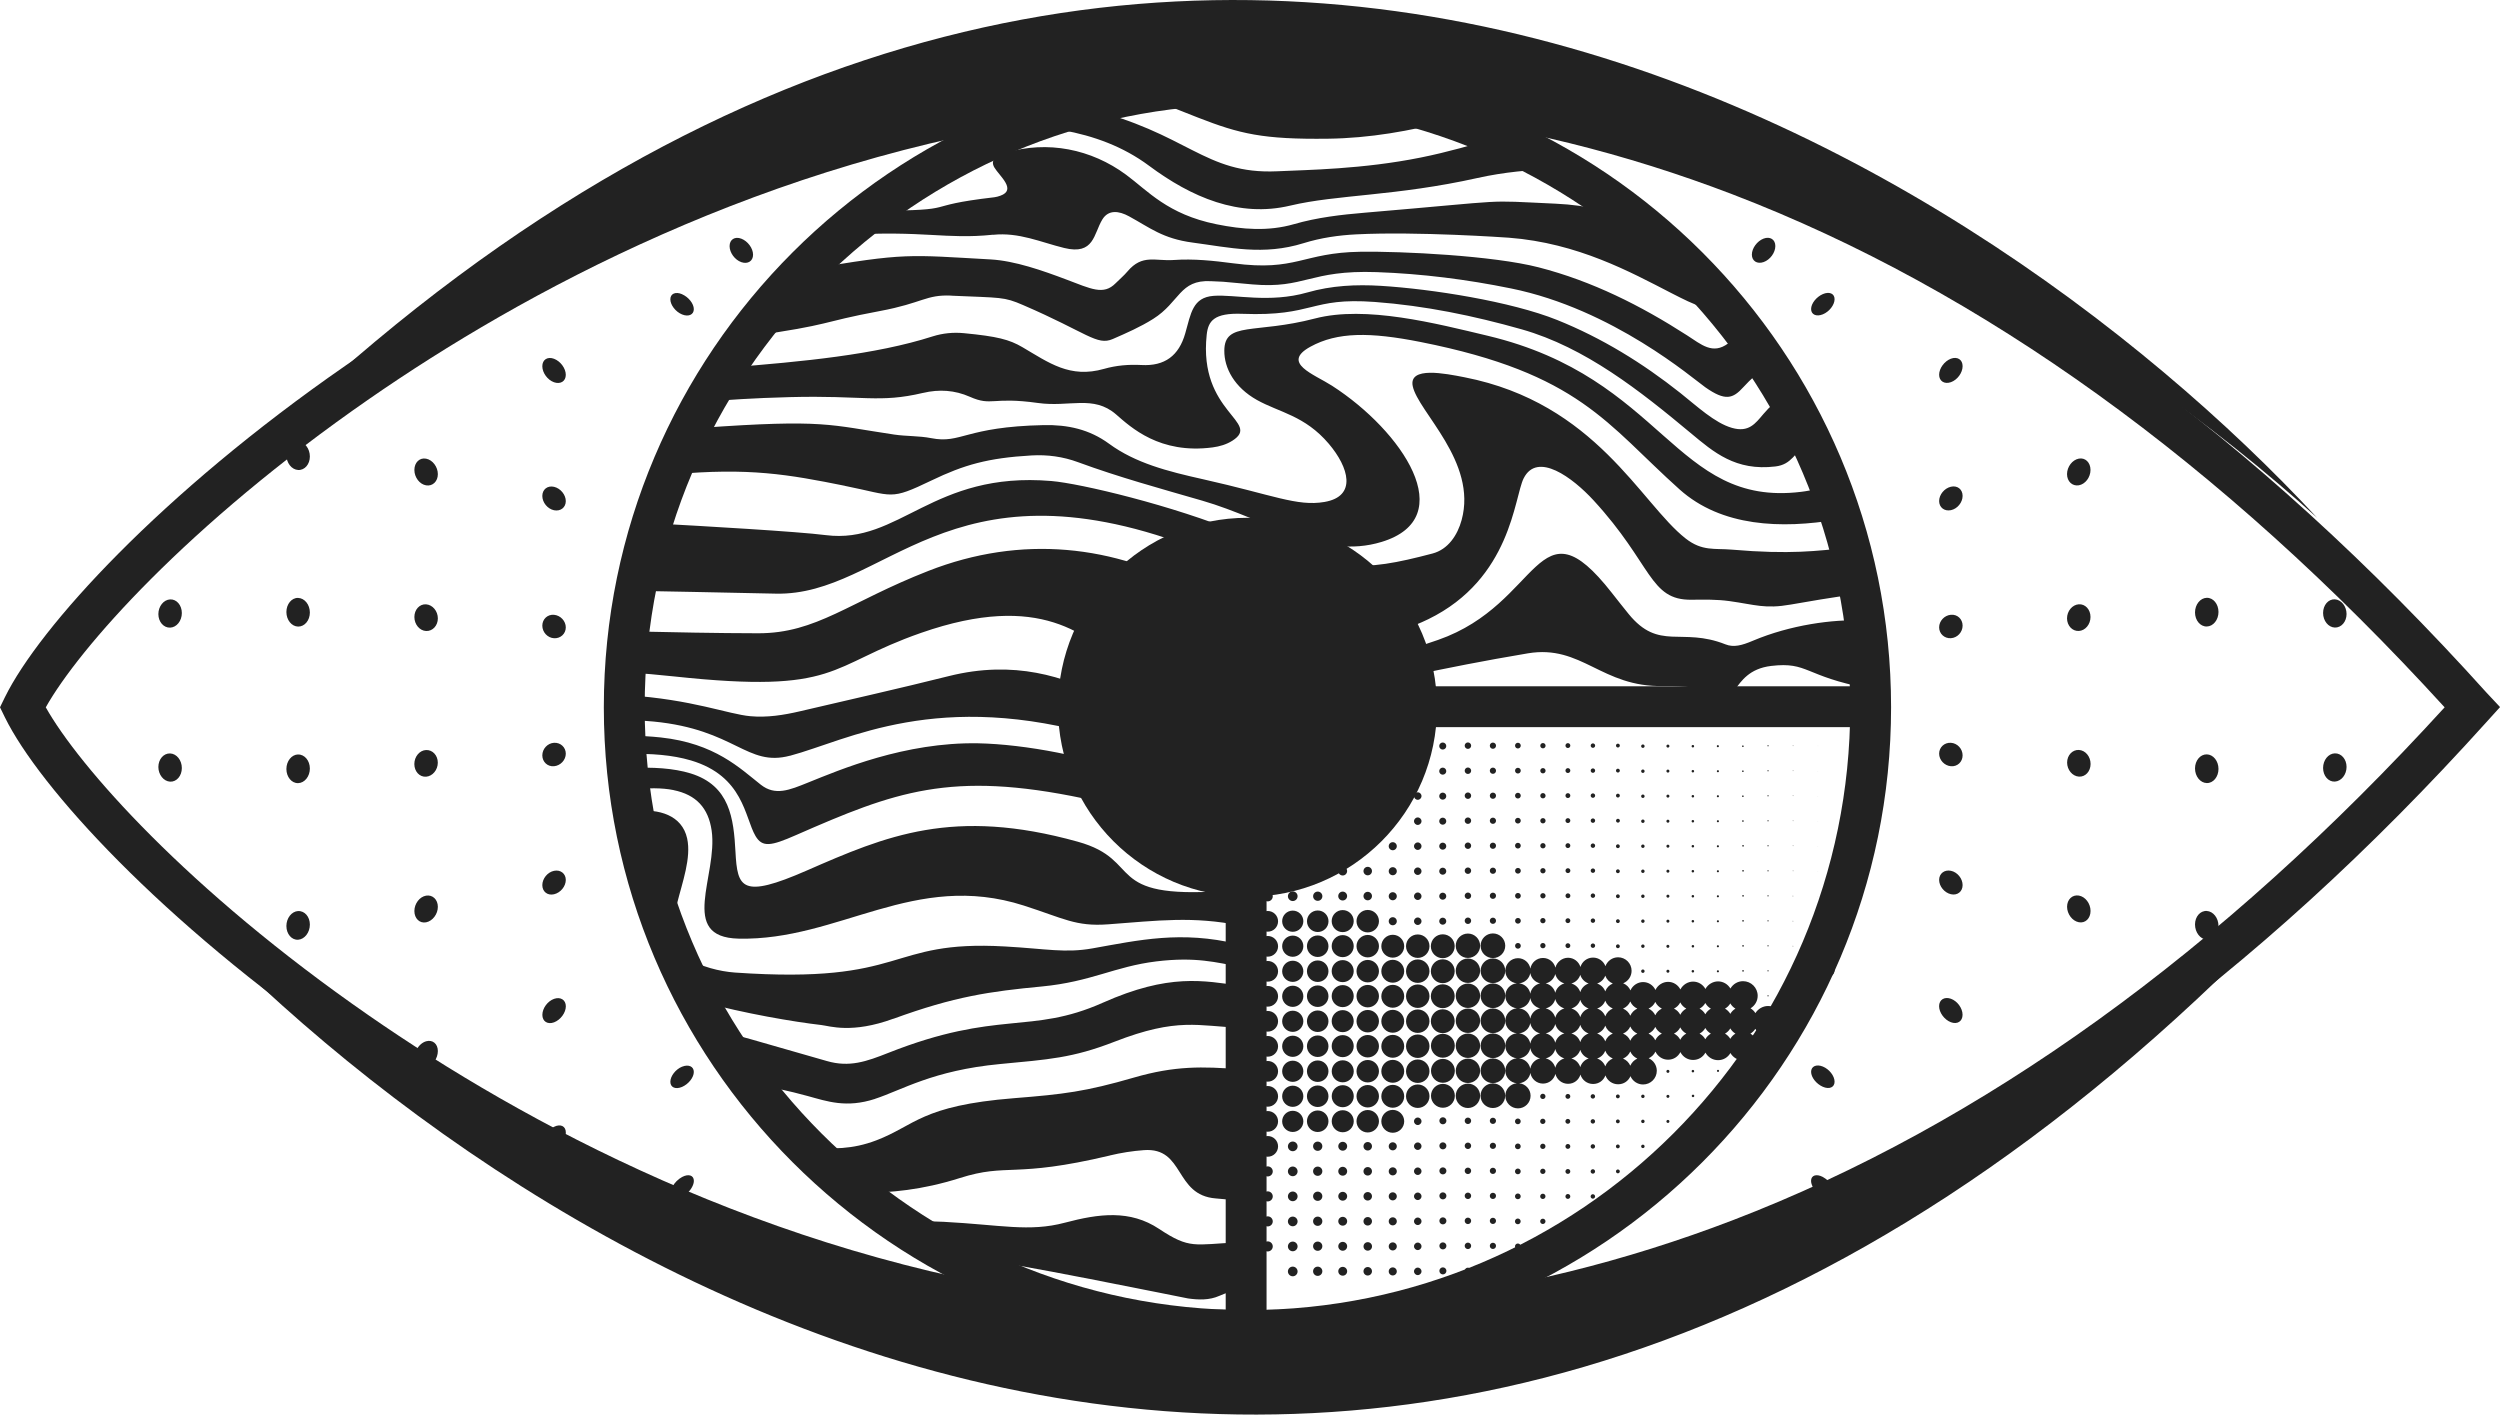 <?xml version="1.0" encoding="UTF-8"?><svg id="eye" xmlns="http://www.w3.org/2000/svg" viewBox="0 0 594.21 336.23"><defs><style>.cls-1{fill:#222;}</style></defs><g id="eye"><g><path class="cls-1" d="m298.61,318.27c-15.14,0-30.35-1.06-45.62-3.18-73.58-10.23-133.09-42.91-170.06-68.52-16.22-11.24-30.38-22.65-42.2-33.41,82.24,88.57,289.69,223.36,501.19,4.94-40.31,35.32-82.47,61.53-125.91,78.18-38.2,14.64-77.53,22-117.41,22Z"/><path class="cls-1" d="m297.88,321.09c-15.14,0-30.35-1.06-45.62-3.18-73.58-10.23-133.09-42.91-170.06-68.52C38.17,218.87,9.33,187.11,1.17,170.51l-1.17-2.4,1.17-2.4c8.16-16.6,37-48.36,81.04-78.87,36.97-25.61,96.48-58.29,170.06-68.52,55.48-7.71,110.33-1.38,163.03,18.81,61.67,23.64,120.79,66.53,175.69,127.48l3.23,3.45-3.24,3.58c-54.89,60.94-114,103.82-175.68,127.46-38.2,14.64-77.53,22-117.41,22ZM10.88,168.12c7.77,13.85,33.42,43.19,76.86,73.29,36.1,25.01,94.18,56.92,165.86,66.89,53.84,7.49,107.07,1.34,158.21-18.26,59.22-22.7,116.14-63.71,169.24-121.92-53.14-58.24-110.04-99.23-169.24-121.92-51.15-19.6-104.38-25.75-158.21-18.26-71.68,9.97-129.76,41.88-165.86,66.89-43.42,30.09-69.07,59.42-76.86,73.29Z"/><path class="cls-1" d="m296.5,321.1c-84.35,0-152.98-68.63-152.98-152.98S212.15,15.13,296.5,15.13s152.98,68.63,152.98,152.98-68.63,152.98-152.98,152.98Zm0-296.25c-79,0-143.27,64.27-143.27,143.27s64.27,143.27,143.27,143.27,143.27-64.27,143.27-143.27S375.51,24.84,296.5,24.84Z"/><polygon class="cls-1" points="291.33 163.12 444.31 163.12 444.31 172.83 301.04 172.83 301.04 316.11 291.33 316.11 291.33 163.12"/><circle class="cls-1" cx="296.51" cy="168.11" r="45.04"/><path class="cls-1" d="m292.86,17.96c15.14,0,30.35,1.06,45.62,3.18,73.58,10.23,133.09,42.91,170.06,68.52,16.22,11.24,30.38,22.65,42.2,33.41-82.24-88.57-289.69-223.36-501.19-4.94,40.31-35.32,82.47-61.53,125.91-78.18,38.2-14.64,77.53-22,117.41-22Z"/><path class="cls-1" d="m282.56,129.78c32.29,12.05,35.46,13.69,33.88,17.76-.93,2.4-2.71,4.32.04,4.97,3.8.9,14.84-1.35,23.01-5.34,19.73-9.64,20.4-29,22.66-33.48,3.25-6.45,11.65-.15,16.59,5.21,14.05,15.27,13.25,23.79,23.33,23.65,2.99-.04,5.99-.09,8.97.32,6.18.86,8.44,1.91,14.62.82,3.82-.67,9.59-1.68,15.86-2.51-.68-3.71-1.51-7.37-2.46-10.97-7.02.71-13.5,1.63-27.43.43-4.11-.35-7.04.43-10.97-2.64-10.67-8.34-21.33-32.21-52.57-38.33-4.6-.9-13.26-2.64-12.31,2.09,1.24,6.11,15.4,17.98,11.63,31.83-.97,3.58-3.2,6.99-6.92,7.97-17.04,4.49-23.21,4.5-45.76-4.82-15.98-6.61-37.92-11.83-44.83-12.41-28.26-2.39-36.09,15.09-53.62,12.86-6.82-.87-29-2.14-40.67-2.78-1.62,5.23-2.95,10.58-3.98,16.03,7.18.14,17.46.32,32.75.66,26.1.58,40.76-32.74,98.17-11.32Zm129.86,34.04c1.42-1.85,3.31-4.92,8.57-5.54,8.81-1.04,7.85,2.45,22.92,5.3-.17-5.45-.63-10.83-1.37-16.11-6.81-.29-16.93,1.03-25.92,4.83-2.62,1.11-4.55,1.63-6.51.85-10.5-4.16-15.76,1.68-23.03-7.24-1.35-1.66-2.67-3.34-3.99-5.02-17.86-22.79-16.59,2.58-41.26,11.2-23.67,8.27-33.82,7.48-40.75,6.75-2.97-.31-6.88-.75-9.29-2.2-3.4-2.04-2.25-4.82-1.18-7.44,1.4-3.42-.99-5.88-6.01-8.69-19.71-11.03-41.79-13.48-63.95-4.81-18.92,7.4-26.56,14.84-40.44,14.82-10.03-.02-20.05-.23-30.08-.45-.39,3.22-.68,6.48-.87,9.76,3.42.22,7.07.53,10.98.95,39.46,4.23,36.23-2.53,58.7-10.36,28.58-9.97,39.39.78,48.12,7.78,6.21,4.98,9.7,7.5,17.09,8.48,21.75,2.9,37.04-4.36,79-11.39,12.83-2.15,17.48,8.11,32.22,7.77,5.51-.13,8.61.58,10.62,1.25,2.83.95,4.7,1.78,6.43-.48Zm-211.62-48.34c11.78,2.37,10.56,3.54,20.62-1.29,7.7-3.7,13.35-5.34,23.76-5.94,3.78-.22,7.5.29,11.04,1.6,9.69,3.57,19.63,6.28,29.54,9.15,15.61,4.53,28.36,14.14,42.61,9.81,18.87-5.73,4.9-26.39-11.76-37.12-4.27-2.75-12.21-5.42-5.13-9.29,6.39-3.5,14.11-3.51,26.19-1.11,37.85,7.51,44.22,19.55,61.54,35.04,9.98,8.93,24.21,9.38,37.41,7.18.16-.03.31-.06.47-.09-.88-2.78-1.84-5.51-2.88-8.22-1.43.76-3.26,1.36-6.18,1.71-30.07,3.62-32.43-27.08-74.41-37.1-12.29-2.93-29-7.26-41.07-4.11-14.29,3.74-21.51.63-21.55,7.65-.03,4.17,2.41,8.72,7.76,11.72,5.33,2.98,11.35,3.68,17.07,10.4,4.76,5.6,6.78,12.51-1.04,13.84-6.49,1.11-12.21-1.67-28.84-5.4-8.42-1.88-16.07-3.84-22.34-8.44-4.68-3.43-9.83-4.55-15.54-4.43-18.73.39-19.57,4.51-26.75,3.1-2.89-.57-5.87-.42-8.77-.85-15.46-2.29-16.33-3.71-45.98-1.59-.61.04-1.23.1-1.84.16-1.79,3.56-3.44,7.19-4.94,10.91,18.26-1.68,27.61,0,41.03,2.7Zm-36.61,65.25c12.61,3.75,12.79,13.56,15.38,17.97,1.63,2.76,3.66,2.41,9.6-.2,23.51-10.31,36.71-15.38,68.37-8.73,7.9,1.66,14.43,3.97,18.19,10.41,3.85,6.6,6.91,6.03,16.74,4.82.97-.12,1.87-.25,2.72-.39l.12-10.89c-1.93,1.05-4.02,1.98-6.6,2.62-8.24,2.05-7.06-6.65-19.06-12.03-9.89-4.44-26.28-7.44-37.17-7.64-17.44-.31-32.88,6.3-40.46,9.35-4.37,1.76-7.75,3.2-11.19.49-4.99-3.93-10.91-9.83-23.77-11.23-2.42-.26-5.08-.41-7.89-.44.07,1.46.15,2.92.26,4.37,5.32-.15,10.45.24,14.75,1.52Zm-4.1,7.07c5.36,1.09,8.28,4.22,9.06,9.62,1.53,10.7-8.05,25.36,6.4,25.68,23.9.53,41.77-16.21,67.8-7.86,9.45,3.03,12.34,5.03,20,4.46,12-.89,20.09-1.98,31.47.29.07.01.14.03.21.04l.1-8.57c-1.4.11-2.79.21-4.19.31-29.17,2.03-18.88-7.29-34.77-11.71-29.62-8.25-45.58-1.39-64.46,6.87-15.47,6.76-16.44,4.12-16.9-4.47-.43-7.9-1.3-15.74-10.65-18.63-4.06-1.25-9.09-1.55-14.41-1.26.17,1.7.36,3.38.58,5.06,3.67-.37,7.07-.39,9.77.16Zm27.69-8.17c13.65-3.63,35.03-16,74.45-4.4,21.14,6.22,17.15,17.23,28.6,11.75,1.57-.75,3.09-1.48,4.59-2.19l.12-10.79c-3.52.64-7.19,1.21-11.07,1.66-10.84,1.24-27.83-22.76-58.96-14.96-11.76,2.95-23.6,5.6-35.41,8.37-3.86.9-7.76,1.52-11.76,1.16-5.27-.47-13.72-3.97-29.28-4.99-.02.95-.04,1.91-.04,2.86s.02,1.99.04,2.98c2.07.09,4.15.22,6.27.42,19.53,1.9,22.14,10.86,32.44,8.12Zm127.88-146.66c9.87-.12,19.48-1.83,28.96-4.31-15.08-5.2-31.26-8.03-48.11-8.03-8.53,0-16.88.73-25.01,2.12,4.51,1.72,9.04,3.57,13.24,5.2,9.94,3.87,15.38,5.21,30.92,5.02Zm1.64,136.25l54.06-.82c-22.39-5.64-37.79-2.94-54.06.82Zm-91.19-98.94c11.93.53,12.44.23,17.04,2.22,15.28,6.59,17.56,9.73,21.34,8.08,3.28-1.43,6.57-2.87,9.6-4.78,6.35-4,6.24-9.34,13.68-8.97,5.35.27-.78-.16,9.91.77,12.54,1.09,13.48-3.48,29.53-2.92,10.76.38,21.41,1.73,31.95,3.88,24.26,4.94,43.26,21.45,46.15,23.48,4.82,3.39,6.58,2.71,9.08-.04,1.73-1.9,3.54-3.49,5.42-4.83-1.81-2.75-3.71-5.44-5.69-8.05-1.19.86-2.29,1.7-3.36,2.5-3.69,2.75-6.36.28-9.8-1.93-10.98-7.06-22.54-12.88-35.26-16.15-10.76-2.77-32.43-3.85-42.4-3.7-13.76.21-15.12,4.73-30.14,2.75-4.72-.62-9.44-1.13-14.22-.79-4.34.31-7.41-1.47-10.95,2.71-.86,1.02-1.9,1.88-2.84,2.83-2.88,2.9-5.8,1.32-11.8-.94-5.51-2.08-12.16-4.42-17.9-4.74-19.46-1.07-20.09-1.67-43.44,2.39-4.94,4.96-9.53,10.27-13.72,15.88,20.06-2.85,16.07-3.24,30.83-6,10.22-1.91,10.92-3.94,17-3.67Zm192.67,97.39l17.24-.26c-2.25-.27-4.63-.55-7.19-.86-6.36-.77-8.89-.3-10.05,1.13ZM236.03,55.81c6.2-.64,11.28,1.75,16.91,3.13,7.15,1.75,6.98-3.34,9.06-6.76,1.45-2.39,3.93-2.09,6.36-.76,4.94,2.69,7.99,5.3,15.12,6.24,8.78,1.16,16.79,3.12,26.35.14,4.12-1.28,8.33-1.89,12.61-2.1,14.42-.72,35.53.75,36.21.8,16.39,1.26,28.97,8.21,38.54,13.13,6.23,3.2,8.56,4.22,11.8,3.12-6.35-7.48-13.43-14.33-21.13-20.42-4.57-1.91-10.27-3.56-18.15-3.92-18.07-.82-8.87-.94-45.26,2.14-5.7.48-11.36,1.13-16.9,2.73-6.1,1.76-12.27,1.27-18.42.02-11.62-2.35-16.3-7.95-21.51-11.79-8.2-6.05-18.65-8.21-28.59-5.18-2.09.64-3.79,1.61-2.68,3.49,1.16,1.97,5.38,5.29,1.42,6.7-.45.16-.92.3-1.39.36-18.52,2.15-7.05,3.1-28.35,3.22-2.45,1.84-4.84,3.76-7.17,5.75,18.87-1.13,23.88,1.11,35.17-.06Zm37.07-16.42c10.09,7.5,21.37,12.39,33.57,9.48,11.12-2.65,25.05-2.23,44.53-6.57,6.2-1.38,12.45-1.97,18.72-2.13-4.71-2.71-9.58-5.15-14.59-7.33-5.32,1.59-11.18,3.3-17.63,4.6-13.78,2.78-26.88,2.93-34.12,3.27-17.4.8-21.21-9.17-45.55-14.99-4.78,1.29-9.47,2.81-14.05,4.56,2.86,0,5.71.13,8.55.65,7.46,1.36,14.42,3.89,20.57,8.46Zm-53.71,54c3.83-.91,7.53-.67,11.13.92,5.28,2.33,5.21-.07,16.17,1.47,7.48,1.06,13.18-1.96,18.57,2.71,3.52,3.05,10.36,9.51,22.96,7.85,1.65-.22,3.25-.68,4.68-1.58,7.08-4.49-8.08-6.6-6.09-25.17.35-3.27,1.68-5.26,8.48-5,17.17.65,15.95-3.97,31.48-2.82,11.88.88,23.49,3.27,34.92,6.51,15.11,4.29,28.14,14.63,40.15,24.64,5.47,4.56,10.68,9.09,20.14,7.95,3.88-.47,4.51-3.15,7.84-5.89-1.78-3.76-3.72-7.42-5.8-11-1.75,1.21-3.4,2.66-4.91,4.45-1.91,2.26-3.47,4.41-7.45,3.27-4.1-1.17-8.32-5.16-12.28-8.3-8.97-7.11-18.63-13.07-29.28-17.35-10.96-4.4-29.75-7.36-41.88-8.11-5.9-.36-11.74-.08-17.48,1.57-9.09,2.6-17.28.41-22.32.81-4.94.39-5.35,4.13-6.71,8.92-1.51,5.3-4.86,7.82-10.4,7.52-3.03-.16-5.98.08-8.88.91-8.14,2.33-13.14-1.47-19.42-5.15-3.1-1.82-5.99-2.57-13.91-3.33-2.53-.24-5,0-7.44.77-13.62,4.36-30.8,5.99-48.59,7.4-1.73,2.63-3.37,5.33-4.93,8.07,4.59-.36,10.67-.81,19.59-1.04,17.49-.46,21.2,1.47,31.64-1Zm180.53,178c.27.36.55.71.81,1.07,1.58-1.58,3.13-3.2,4.64-4.85-.11-.23-.21-.45-.31-.67l-5.14,4.45Zm-187.58-29.24c14.59-5.33,23-6.51,35.29-7.68,11.72-1.12,17.31-4.75,27.2-5.96,9.35-1.14,14.2.23,20.08,1.32l.06-5.27c-.27-.06-.54-.11-.82-.18-13.44-3.22-23.4-.94-34.47,1.03-6.51,1.16-10.92.11-20.78-.45-28.49-1.62-22.78,9.07-64.21,6.2-3.63-.25-8.23-1.44-11.26-3.38-8.69-5.57,1.93-19.22-.11-28.51-1.22-5.53-6.75-7.09-12.22-6.47,2.72,16.13,8.05,31.37,15.56,45.27,10.15,2.8,22.08,4.82,28.54,5.56,2,.23,7.25,2.12,17.14-1.5Zm172.6,42.23c.64.09,1.27.2,1.89.33,3.14-2.44,6.19-5,9.12-7.68-.45-.35-.9-.68-1.37-1.01l-9.64,8.36Zm54.65-80.4c.38-1.5.72-3.02,1.05-4.54l-1.26,4.58c.07-.02.14-.03.21-.05Zm-87.42,100.74c7.99-3.26,15.63-7.2,22.85-11.75l-26.06,11.83c1.03-.04,2.08-.07,3.2-.08Zm77.53-73.2c2.51-5.27,4.73-10.72,6.61-16.31l-10.06,17.76c.97-.44,2.1-.93,3.45-1.45Zm-12.23,16.95l-8.6,15.17c4.91-5.77,9.38-11.92,13.37-18.4-.63.39-1.25.79-1.84,1.23-1.16.84-2.11,1.5-2.93,2Zm-153.66,26.16c2.65-.63,5.34-1.06,8.07-1.26,9.77-.72,7.15,10.71,17.11,11.48,2,.15,3.72.34,5.28.53l.36-31.24c-8.82-.67-15.33-.85-25.08,1.97-11.55,3.35-16.7,3.97-28.53,4.91-22.12,1.76-23.51,6.51-32.76,10.03-5.68,2.16-10.52,2.12-15.81,1.58,3.87,3.86,7.96,7.5,12.24,10.91,6.88-.03,14.45-.69,23.38-3.52,11.6-3.69,12.62.12,35.75-5.38Zm-55.84-13.45c6.39-2.08,13.72-6.75,29.67-8.27,11.54-1.1,17.21-1.4,27.26-5.31,15.09-5.88,19.94-3.67,29.85-3.33l.11-9.97c-8.82-1.21-16.95-3-32.76,4.04-17.19,7.65-24.83,1.58-50.96,11.91-5.19,2.05-9.22,3.5-14.61,1.94-17.3-5-22.17-6.37-25.96-7.29,2.73,4.46,5.69,8.76,8.86,12.9,3.84.58,7.97,1.45,12.52,2.7,4.64,1.27,9.19,2.92,16.03.69Zm86.19,34.12c-10.27.48-11.33,1.67-18.65-3.2-6.93-4.61-14.29-3.64-22.43-1.48-8.46,2.25-15.25.5-28.72-.21-3.05-.16-6.58-.13-10.3.02,4.39,2.96,8.95,5.69,13.65,8.17.26.02.51.04.78.07,10.43,1.04,53.22,9.86,53.89,9.95,2.52.35,5.04.44,7.42-.61,1.53-.68,2.91-1.1,4.22-1.33l.13-11.4Zm-46.6,11.99c12.37,4.35,25.5,7.1,39.13,8-1.97-.4-4.41-1.02-7.53-1.89-12.55-3.49-9.11-1.56-31.61-6.11Zm46.36,8.3c.86.01,1.72.03,2.58.03,2.16,0,4.31-.06,6.45-.15-.46-.13-.93-.24-1.4-.35l-7.63.46Z"/><path class="cls-1" d="m360.79,225.49c.37,0,.68-.3.68-.68s-.3-.68-.68-.68-.68.3-.68.68.3.68.68.68Zm0-11.89c.37,0,.68-.3.68-.68s-.3-.68-.68-.68-.68.3-.68.68.3.68.68.68Zm0,5.94c.37,0,.68-.3.68-.68s-.3-.68-.68-.68-.68.3-.68.68.3.68.68.68Zm0-11.89c.37,0,.68-.3.68-.68s-.3-.68-.68-.68-.68.3-.68.68.3.68.68.68Zm5.94-11.94c.35,0,.63-.28.63-.63s-.28-.63-.63-.63-.63.28-.63.63.28.63.63.63Zm0,5.94c.35,0,.63-.28.63-.63s-.28-.63-.63-.63-.63.28-.63.63.28.63.63.63Zm0-23.78c.35,0,.63-.28.63-.63s-.28-.63-.63-.63-.63.28-.63.63.28.63.63.63Zm0,35.67c.35,0,.63-.28.63-.63s-.28-.63-.63-.63-.63.28-.63.63.28.63.63.63Zm0-29.72c.35,0,.63-.28.63-.63s-.28-.63-.63-.63-.63.28-.63.63.28.63.63.63Zm0,5.94c.35,0,.63-.28.63-.63s-.28-.63-.63-.63-.63.28-.63.63.28.63.63.63Zm0,17.83c.35,0,.63-.28.63-.63s-.28-.63-.63-.63-.63.28-.63.63.28.63.63.63Zm-11.89,75.91c-.41,0-.74.33-.74.74s.33.74.74.74.74-.33.74-.74-.33-.74-.74-.74Zm0,5.94c-.41,0-.74.33-.74.74s.33.74.74.74.74-.33.74-.74-.33-.74-.74-.74Zm0-11.89c-.41,0-.74.33-.74.74s.33.74.74.74.74-.33.74-.74-.33-.74-.74-.74Zm0-11.89c-.41,0-.74.33-.74.74s.33.74.74.74.74-.33.74-.74-.33-.74-.74-.74Zm0,5.94c-.41,0-.74.33-.74.74s.33.74.74.74.74-.33.74-.74-.33-.74-.74-.74Zm0,23.78c-.41,0-.74.33-.74.74s.33.74.74.74.74-.33.74-.74-.33-.74-.74-.74Zm5.94-111.53c.37,0,.68-.3.68-.68s-.3-.68-.68-.68-.68.3-.68.68.3.68.68.68Zm0,11.89c.37,0,.68-.3.68-.68s-.3-.68-.68-.68-.68.3-.68.68.3.68.68.68Zm0,5.94c.37,0,.68-.3.68-.68s-.3-.68-.68-.68-.68.3-.68.68.3.68.68.68Zm-5.94,99.64c-.41,0-.74.33-.74.74s.33.74.74.74.74-.33.74-.74-.33-.74-.74-.74Zm5.94-123.42c.37,0,.68-.3.68-.68s-.3-.68-.68-.68-.68.3-.68.68.3.68.68.68Zm0,11.89c.37,0,.68-.3.68-.68s-.3-.68-.68-.68-.68.3-.68.68.3.68.68.68Zm17.83,11.74c.29,0,.53-.24.53-.53s-.24-.53-.53-.53-.53.24-.53.53.24.53.53.53Zm0,5.94c.29,0,.53-.24.53-.53s-.24-.53-.53-.53-.53.24-.53.53.24.53.53.53Zm0,5.94c.29,0,.53-.24.53-.53s-.24-.53-.53-.53-.53.24-.53.53.24.53.53.53Zm0-29.72c.29,0,.53-.24.53-.53s-.24-.53-.53-.53-.53.24-.53.53.24.53.53.53Zm0,11.89c.29,0,.53-.24.53-.53s-.24-.53-.53-.53-.53.24-.53.53.24.53.53.53Zm0,29.72c.29,0,.53-.24.53-.53s-.24-.53-.53-.53-.53.24-.53.53.24.53.53.53Zm0-35.67c.29,0,.53-.24.53-.53s-.24-.53-.53-.53-.53.24-.53.53.24.53.53.53Zm-23.78,67.87c-1.62,0-2.93,1.31-2.93,2.93s1.31,2.93,2.93,2.93,2.93-1.31,2.93-2.93-1.31-2.93-2.93-2.93Zm29.72-67.94c.25,0,.46-.21.46-.46s-.21-.46-.46-.46-.46.21-.46.46.21.46.46.46Zm0-11.89c.25,0,.46-.21.46-.46s-.21-.46-.46-.46-.46.21-.46.46.21.46.46.46Zm-5.94,41.68c.29,0,.53-.24.53-.53s-.24-.53-.53-.53-.53.24-.53.53.24.53.53.53Zm5.94-35.73c.25,0,.46-.21.46-.46s-.21-.46-.46-.46-.46.21-.46.46.21.46.46.46Zm-11.89-5.83c.32,0,.58-.26.58-.58s-.26-.58-.58-.58-.58.26-.58.58.26.58.58.58Zm0,11.89c.32,0,.58-.26.58-.58s-.26-.58-.58-.58-.58.26-.58.58.26.58.58.58Zm0,5.94c.32,0,.58-.26.58-.58s-.26-.58-.58-.58-.58.26-.58.58.26.58.58.58Zm0-11.89c.32,0,.58-.26.58-.58s-.26-.58-.58-.58-.58.26-.58.58.26.58.58.58Zm-5.94,41.66c.35,0,.63-.28.63-.63s-.28-.63-.63-.63-.63.28-.63.63.28.63.63.63Zm0-5.94c.35,0,.63-.28.63-.63s-.28-.63-.63-.63-.63.28-.63.63.28.63.63.63Zm5.94-17.88c.32,0,.58-.26.58-.58s-.26-.58-.58-.58-.58.26-.58.58.26.58.58.58Zm0,23.78c.32,0,.58-.26.58-.58s-.26-.58-.58-.58-.58.26-.58.58.26.58.58.58Zm0-5.94c.32,0,.58-.26.58-.58s-.26-.58-.58-.58-.58.26-.58.58.26.58.58.58Zm-29.72,26.31c-1.57,0-2.83,1.27-2.83,2.84s1.27,2.84,2.83,2.84,2.84-1.27,2.84-2.84-1.27-2.84-2.84-2.84Zm35.67-67.97c.29,0,.53-.24.53-.53s-.24-.53-.53-.53-.53.24-.53.53.24.53.53.53Zm-5.94,29.77c.32,0,.58-.26.58-.58s-.26-.58-.58-.58-.58.26-.58.58.26.58.58.58Zm-29.72,58.03c-.46,0-.84.38-.84.84s.38.84.84.84.84-.38.84-.84-.38-.84-.84-.84Zm5.95-69.72c.43,0,.77-.35.77-.77s-.35-.77-.77-.77-.77.35-.77.77.35.77.77.77Zm0-5.94c.43,0,.77-.35.77-.77s-.35-.77-.77-.77-.77.35-.77.77.35.77.77.77Zm0,17.83c.43,0,.77-.35.77-.77s-.35-.77-.77-.77-.77.35-.77.77.35.77.77.77Zm0-29.72c.43,0,.77-.35.77-.77s-.35-.77-.77-.77-.77.35-.77.77.35.77.77.77Zm0,23.78c.43,0,.77-.35.77-.77s-.35-.77-.77-.77-.77.35-.77.77.35.77.77.77Zm0,26.05c-1.6,0-2.9,1.3-2.9,2.9s1.3,2.9,2.9,2.9,2.9-1.3,2.9-2.9-1.3-2.9-2.9-2.9Zm0,17.83c-1.6,0-2.9,1.3-2.9,2.9s1.3,2.9,2.9,2.9,2.9-1.3,2.9-2.9-1.3-2.9-2.9-2.9Zm0-5.94c-1.6,0-2.9,1.3-2.9,2.9s1.3,2.9,2.9,2.9,2.9-1.3,2.9-2.9-1.3-2.9-2.9-2.9Zm0-17.83c-1.6,0-2.9,1.3-2.9,2.9s1.3,2.9,2.9,2.9,2.9-1.3,2.9-2.9-1.3-2.9-2.9-2.9Zm0-8.21c.43,0,.77-.35.77-.77s-.35-.77-.77-.77-.77.35-.77.77.35.77.77.77Zm0-29.72c.43,0,.77-.35.77-.77s-.35-.77-.77-.77-.77.35-.77.77.35.77.77.77Zm0,49.82c-1.6,0-2.9,1.3-2.9,2.9s1.3,2.9,2.9,2.9,2.9-1.3,2.9-2.9-1.3-2.9-2.9-2.9Zm-5.95,37.73c-.46,0-.84.38-.84.84s.38.84.84.84.84-.38.84-.84-.38-.84-.84-.84Zm5.95-51.89c.43,0,.77-.35.77-.77s-.35-.77-.77-.77-.77.35-.77.77.35.77.77.77Zm5.94,31.96c-1.62,0-2.93,1.31-2.93,2.93s1.31,2.93,2.93,2.93,2.93-1.31,2.93-2.93-1.31-2.93-2.93-2.93Zm-11.89,6.04c-1.57,0-2.83,1.27-2.83,2.84s1.27,2.84,2.83,2.84,2.84-1.27,2.84-2.84-1.27-2.84-2.84-2.84Zm0-5.94c-1.57,0-2.83,1.27-2.83,2.84s1.27,2.84,2.83,2.84,2.84-1.27,2.84-2.84-1.27-2.84-2.84-2.84Zm41.61-56.15c.25,0,.46-.21.46-.46s-.21-.46-.46-.46-.46.21-.46.46.21.46.46.46Zm-41.61,111.64c-.46,0-.84.38-.84.84s.38.84.84.84.84-.38.84-.84-.38-.84-.84-.84Zm0-5.94c-.46,0-.84.38-.84.84s.38.84.84.84.84-.38.84-.84-.38-.84-.84-.84Zm0-11.89c-.46,0-.84.38-.84.84s.38.84.84.84.84-.38.84-.84-.38-.84-.84-.84Zm0-5.94c-.46,0-.84.38-.84.84s.38.84.84.84.84-.38.84-.84-.38-.84-.84-.84Zm0,11.89c-.46,0-.84.38-.84.84s.38.84.84.84.84-.38.84-.84-.38-.84-.84-.84Zm0-17.83c-.46,0-.84.38-.84.84s.38.84.84.84.84-.38.84-.84-.38-.84-.84-.84Zm11.89-93.53c.41,0,.74-.33.74-.74s-.33-.74-.74-.74-.74.33-.74.74.33.74.74.74Zm0,5.94c.41,0,.74-.33.74-.74s-.33-.74-.74-.74-.74.33-.74.74.33.74.74.74Zm0-11.89c.41,0,.74-.33.74-.74s-.33-.74-.74-.74-.74.33-.74.74.33.74.74.74Zm-5.94,73.64c-1.6,0-2.9,1.3-2.9,2.9s1.3,2.9,2.9,2.9,2.9-1.3,2.9-2.9-1.3-2.9-2.9-2.9Zm5.94-55.8c.41,0,.74-.33.74-.74s-.33-.74-.74-.74-.74.33-.74.74.33.74.74.74Zm0,31.99c-1.62,0-2.93,1.31-2.93,2.93s1.31,2.93,2.93,2.93,2.93-1.31,2.93-2.93-1.31-2.93-2.93-2.93Zm0,11.89c-1.62,0-2.93,1.31-2.93,2.93s1.31,2.93,2.93,2.93,2.93-1.31,2.93-2.93-1.31-2.93-2.93-2.93Zm0,5.94c-1.62,0-2.93,1.31-2.93,2.93s1.31,2.93,2.93,2.93,2.93-1.31,2.93-2.93-1.31-2.93-2.93-2.93Zm0-11.89c-1.62,0-2.93,1.31-2.93,2.93s1.31,2.93,2.93,2.93,2.93-1.31,2.93-2.93-1.31-2.93-2.93-2.93Zm0-11.89c-1.62,0-2.93,1.31-2.93,2.93s1.31,2.93,2.93,2.93,2.93-1.31,2.93-2.93-1.31-2.93-2.93-2.93Zm0-14.16c.41,0,.74-.33.74-.74s-.33-.74-.74-.74-.74.33-.74.74.33.74.74.74Zm0-5.94c.41,0,.74-.33.74-.74s-.33-.74-.74-.74-.74.33-.74.74.33.74.74.74Zm-5.94,75.76c-.43,0-.77.35-.77.77s.35.77.77.77.77-.35.77-.77-.35-.77-.77-.77Zm0,5.94c-.43,0-.77.35-.77.77s.35.77.77.77.77-.35.77-.77-.35-.77-.77-.77Zm0-11.89c-.43,0-.77.35-.77.77s.35.77.77.77.77-.35.77-.77-.35-.77-.77-.77Zm0-5.94c-.43,0-.77.35-.77.77s.35.77.77.77.77-.35.77-.77-.35-.77-.77-.77Zm0-8.07c-1.6,0-2.9,1.3-2.9,2.9s1.3,2.9,2.9,2.9,2.9-1.3,2.9-2.9-1.3-2.9-2.9-2.9Zm0,31.85c-.43,0-.77.35-.77.77s.35.77.77.77.77-.35.77-.77-.35-.77-.77-.77Zm0,5.94c-.43,0-.77.35-.77.77s.35.77.77.77.77-.35.77-.77-.35-.77-.77-.77Zm5.94-75.76c.41,0,.74-.33.74-.74s-.33-.74-.74-.74-.74.33-.74.74.33.74.74.74Zm-5.94,81.71c-.43,0-.77.35-.77.77s.35.77.77.77.77-.35.77-.77-.35-.77-.77-.77Zm5.94-87.65c.41,0,.74-.33.74-.74s-.33-.74-.74-.74-.74.33-.74.74.33.74.74.74Zm17.83-.16c.32,0,.58-.26.58-.58s-.26-.58-.58-.58-.58.26-.58.58.26.58.58.58Zm47.56,23.35c.08,0,.15-.07.15-.15s-.07-.15-.15-.15-.15.07-.15.15.07.15.15.15Zm0-5.94c.08,0,.15-.07.15-.15s-.07-.15-.15-.15-.15.07-.15.15.07.15.15.15Zm0-5.94c.08,0,.15-.07.15-.15s-.07-.15-.15-.15-.15.07-.15.15.07.15.15.15Zm0-17.83c.08,0,.15-.07.15-.15s-.07-.15-.15-.15-.15.07-.15.15.07.15.15.15Zm0,11.89c.08,0,.15-.07.15-.15s-.07-.15-.15-.15-.15.07-.15.15.07.15.15.15Zm0-5.94c.08,0,.15-.07.15-.15s-.07-.15-.15-.15-.15.07-.15.15.07.15.15.15Zm6.03-35.82s-.04-.08-.08-.08-.08.04-.08.08.04.08.08.08.08-.04.08-.08Zm0,17.83s-.04-.08-.08-.08-.08.04-.08.08.04.08.08.08.08-.04.08-.08Zm0,5.94s-.04-.08-.08-.08-.08.04-.08.08.04.08.08.08.08-.04.08-.08Zm0-11.89s-.04-.08-.08-.08-.08.04-.08.08.04.08.08.08.08-.04.08-.08Zm0-5.94s-.04-.08-.08-.08-.08.04-.08.08.04.08.08.08.08-.04.08-.08Zm-11.97,23.98c.11,0,.2-.09.2-.2s-.09-.2-.2-.2-.2.09-.2.2.09.2.2.2Zm0,11.89c.11,0,.2-.09.2-.2s-.09-.2-.2-.2-.2.09-.2.2.09.2.2.2Zm0-5.94c.11,0,.2-.09.2-.2s-.09-.2-.2-.2-.2.09-.2.2.09.2.2.2Zm11.97-6.14s-.04-.08-.08-.08-.08.04-.08.08.04.08.08.08.08-.04.08-.08Zm-11.97-5.75c.11,0,.2-.09.2-.2s-.09-.2-.2-.2-.2.09-.2.2.09.2.2.2Zm0,29.72c.11,0,.2-.09.2-.2s-.09-.2-.2-.2-.2.09-.2.2.09.2.2.2Zm0-5.94c.11,0,.2-.09.2-.2s-.09-.2-.2-.2-.2.09-.2.2.09.2.2.2Zm5.94-35.72c.08,0,.15-.07.15-.15s-.07-.15-.15-.15-.15.07-.15.15.07.15.15.15Zm0,5.94c.08,0,.15-.07.15-.15s-.07-.15-.15-.15-.15.07-.15.15.07.15.15.15Zm0-17.83c.08,0,.15-.07.15-.15s-.07-.15-.15-.15-.15.07-.15.15.07.15.15.15Zm0,5.94c.08,0,.15-.07.15-.15s-.07-.15-.15-.15-.15.07-.15.15.07.15.15.15Zm0,17.83c.08,0,.15-.07.15-.15s-.07-.15-.15-.15-.15.07-.15.15.07.15.15.15Zm-17.83,59c-.16,0-.3.13-.3.3s.13.3.3.3.3-.13.3-.3-.13-.3-.3-.3Zm5.94.05c-.14,0-.25.11-.25.25s.11.25.25.25.25-.11.25-.25-.11-.25-.25-.25Zm23.75-35.42s.01.03.03.03.03-.01.03-.03-.01-.03-.03-.03-.03.01-.03.03Zm-17.8,29.52c-.11,0-.2.09-.2.2s.09.2.2.2.2-.09.2-.2-.09-.2-.2-.2Zm17.8-35.47s.01.03.03.03.03-.01.03-.03-.01-.03-.03-.03-.03.01-.03.03Zm-23.75,47.31c-.14,0-.25.11-.25.25,0,.11.08.18.18.22.09-.11.18-.21.28-.32-.04-.08-.11-.15-.21-.15Zm0-11.89c-.14,0-.25.11-.25.25s.11.25.25.25.25-.11.25-.25-.11-.25-.25-.25Zm14.82-13.6c-.63-.95-1.71-1.57-2.93-1.57s-2.38.68-3,1.69c-.29-.47-.69-.85-1.16-1.14,1.01-.61,1.7-1.71,1.7-2.97,0-1.92-1.56-3.48-3.48-3.48-1.29,0-2.4.71-3,1.75-.6-1.01-1.69-1.7-2.94-1.7s-2.42.73-3,1.8c-.58-1.04-1.67-1.75-2.94-1.75s-2.45.77-3.01,1.87c-.55-1.07-1.65-1.81-2.93-1.81s-2.47.79-3,1.93c-.52-1.11-1.64-1.88-2.94-1.88s-2.5.82-3,1.98c-.33-.76-.95-1.37-1.73-1.69,1.17-.48,2-1.63,2-2.97,0-1.77-1.44-3.21-3.21-3.21-1.38,0-2.55.88-3.01,2.11-.45-1.19-1.59-2.04-2.94-2.04-1.42,0-2.6.94-3,2.23-.39-1.26-1.56-2.19-2.95-2.19s-2.66,1-3,2.35c-.33-1.32-1.52-2.3-2.95-2.3-1.51,0-2.75,1.09-3,2.53-.25-1.41-1.47-2.48-2.95-2.48-1.66,0-3,1.34-3,3,0,1.56,1.2,2.83,2.72,2.97-1.52.14-2.72,1.41-2.72,2.97s1.2,2.83,2.73,2.97c-1.53.14-2.73,1.41-2.73,2.97s1.2,2.83,2.73,2.97c-1.53.14-2.73,1.41-2.73,2.97s1.2,2.83,2.72,2.97c-1.53.14-2.72,1.41-2.72,2.97s1.2,2.83,2.72,2.97c-1.53.14-2.72,1.41-2.72,2.97,0,1.66,1.34,3,3,3s3-1.34,3-3c0-1.56-1.2-2.83-2.72-2.97,1.35-.13,2.44-1.13,2.67-2.45.25,1.43,1.49,2.53,3,2.53,1.43,0,2.61-.98,2.95-2.3.34,1.35,1.54,2.35,3,2.35s2.55-.92,2.95-2.19c.39,1.29,1.58,2.23,3,2.23s2.49-.85,2.94-2.04c.45,1.23,1.62,2.11,3.01,2.11s2.45-.8,2.94-1.93c.5,1.16,1.65,1.98,3,1.98,1.8,0,3.26-1.46,3.26-3.26,0-1.33-.79-2.46-1.93-2.97.71-.32,1.28-.88,1.61-1.59.53,1.13,1.67,1.93,3,1.93s2.38-.74,2.93-1.81c.56,1.11,1.69,1.87,3.01,1.87s2.37-.71,2.94-1.75c.58,1.07,1.7,1.8,3,1.8s2.35-.69,2.94-1.7c.6,1.04,1.71,1.75,3,1.75s2.33-.66,2.94-1.64c.52.86,1.4,1.47,2.42,1.64,1.21-1.76,2.39-3.54,3.53-5.35-.28-.43-.64-.82-1.07-1.09.42-.26.78-.61,1.05-1.02.22.33.5.61.81.85,1.24-2,2.43-4.04,3.57-6.1-.42-.18-.88-.3-1.37-.3-1.26,0-2.37.65-3.01,1.64Zm-62.11,4.93c1.35-.12,2.44-1.13,2.67-2.45.21,1.22,1.14,2.18,2.33,2.45-1.2.27-2.12,1.23-2.33,2.45-.23-1.32-1.32-2.33-2.67-2.45Zm0-5.94c1.35-.12,2.44-1.13,2.67-2.45.21,1.22,1.14,2.18,2.33,2.45-1.2.27-2.12,1.23-2.33,2.45-.23-1.32-1.32-2.33-2.67-2.45Zm2.67,14.34c-.23-1.32-1.32-2.33-2.67-2.45,1.35-.13,2.44-1.13,2.67-2.45.21,1.22,1.14,2.18,2.33,2.45-1.2.27-2.12,1.23-2.33,2.45Zm0-17.83c-.23-1.32-1.32-2.33-2.67-2.45,1.35-.13,2.44-1.13,2.67-2.45.21,1.22,1.14,2.18,2.33,2.45-1.2.27-2.12,1.23-2.33,2.45Zm5.94,17.61c-.28-1.11-1.16-1.98-2.28-2.23,1.12-.25,2-1.12,2.28-2.23.27,1.08,1.1,1.93,2.17,2.23-1.07.3-1.9,1.15-2.17,2.23Zm0-5.94c-.28-1.11-1.16-1.98-2.28-2.23,1.12-.25,2-1.12,2.28-2.23.27,1.08,1.1,1.93,2.17,2.23-1.07.3-1.9,1.15-2.17,2.23Zm0-5.94c-.28-1.11-1.16-1.98-2.28-2.23,1.12-.25,2-1.12,2.28-2.23.27,1.08,1.1,1.93,2.17,2.23-1.07.3-1.9,1.15-2.17,2.23Zm0-5.94c-.28-1.11-1.16-1.98-2.28-2.23,1.12-.25,2-1.12,2.28-2.23.27,1.08,1.1,1.93,2.17,2.23-1.07.3-1.9,1.15-2.17,2.23Zm5.94,17.67c-.31-1-1.11-1.78-2.12-2.06,1.01-.28,1.81-1.06,2.12-2.06.3.97,1.04,1.74,2,2.06-.96.32-1.71,1.09-2,2.06Zm0-5.94c-.31-1-1.11-1.78-2.12-2.06,1.01-.28,1.81-1.06,2.12-2.06.3.97,1.04,1.74,2,2.06-.96.32-1.71,1.09-2,2.06Zm0-5.94c-.31-1-1.11-1.78-2.12-2.06,1.01-.28,1.81-1.06,2.12-2.06.3.97,1.04,1.74,2,2.06-.96.32-1.71,1.09-2,2.06Zm0-5.94c-.31-1-1.11-1.78-2.12-2.06,1.01-.28,1.81-1.06,2.12-2.06.3.97,1.04,1.74,2,2.06-.96.32-1.71,1.09-2,2.06Zm5.94,17.64c-.33-.88-1.05-1.57-1.94-1.87.9-.3,1.61-.98,1.94-1.87.31.85.96,1.53,1.79,1.87-.83.34-1.48,1.02-1.79,1.87Zm0-5.94c-.33-.88-1.05-1.57-1.94-1.87.9-.3,1.61-.98,1.94-1.87.31.85.96,1.53,1.79,1.87-.83.34-1.48,1.02-1.79,1.87Zm0-5.94c-.33-.88-1.05-1.57-1.94-1.87.9-.3,1.61-.98,1.94-1.87.31.85.96,1.53,1.79,1.87-.83.34-1.48,1.02-1.79,1.87Zm0-5.94c-.33-.88-1.05-1.57-1.94-1.87.9-.3,1.61-.98,1.94-1.87.31.85.96,1.53,1.79,1.87-.83.34-1.48,1.02-1.79,1.87Zm5.95,17.66c-.33-.76-.95-1.37-1.73-1.69.77-.32,1.39-.92,1.73-1.69.32.75.92,1.35,1.67,1.69-.75.34-1.34.94-1.67,1.69Zm0-5.94c-.33-.76-.95-1.37-1.73-1.69.77-.32,1.39-.92,1.73-1.69.32.75.92,1.35,1.67,1.69-.74.34-1.34.94-1.67,1.69Zm0-5.94c-.33-.76-.95-1.37-1.73-1.69.77-.32,1.39-.93,1.73-1.69.32.75.92,1.35,1.67,1.69-.75.34-1.34.94-1.67,1.69Zm5.94,5.84c-.33-.7-.9-1.27-1.61-1.59.71-.32,1.28-.88,1.61-1.59.32.69.87,1.25,1.56,1.59-.69.33-1.24.89-1.56,1.59Zm0-5.94c-.33-.7-.9-1.27-1.61-1.59.71-.32,1.28-.88,1.61-1.59.32.69.88,1.25,1.56,1.59-.69.33-1.24.89-1.56,1.59Zm5.94,5.82c-.33-.64-.85-1.15-1.5-1.47.65-.31,1.17-.83,1.5-1.47.31.63.81,1.14,1.43,1.47-.62.33-1.12.84-1.43,1.47Zm0-5.94c-.33-.64-.85-1.15-1.5-1.47.65-.31,1.17-.83,1.5-1.47.31.63.81,1.14,1.43,1.47-.62.33-1.12.84-1.43,1.47Zm5.95,5.82c-.32-.57-.79-1.04-1.37-1.34.58-.31,1.05-.77,1.37-1.34.31.56.76,1.03,1.32,1.34-.56.32-1.01.78-1.32,1.34Zm0-5.94c-.32-.57-.79-1.04-1.37-1.34.58-.31,1.05-.77,1.37-1.34.31.56.76,1.03,1.32,1.34-.56.32-1.01.78-1.32,1.34Zm5.94,5.84c-.31-.52-.74-.94-1.26-1.24.52-.3.96-.72,1.26-1.24.3.51.71.94,1.22,1.24-.51.3-.92.73-1.22,1.24Zm0-5.94c-.31-.52-.74-.94-1.26-1.24.52-.3.96-.72,1.26-1.24.3.51.71.94,1.22,1.24-.51.3-.92.73-1.22,1.24Zm5.94,5.84c-.29-.47-.69-.85-1.16-1.14.47-.28.87-.67,1.16-1.14.28.46.66.85,1.11,1.14-.45.29-.83.68-1.11,1.14Zm-2.94-51.47c.11,0,.2-.09.2-.2s-.09-.2-.2-.2-.2.09-.2.2.09.2.2.2Zm-11.89,58.95c-.16,0-.3.13-.3.3s.13.3.3.3.3-.13.3-.3-.13-.3-.3-.3Zm0,11.89c-.16,0-.3.13-.3.3s.13.3.3.3.3-.13.3-.3-.13-.3-.3-.3Zm0,5.94c-.16,0-.3.13-.3.3s.13.3.3.3.3-.13.3-.3-.13-.3-.3-.3Zm29.76-94.82s-.01-.03-.03-.03-.03.01-.03.03.01.03.03.03.03-.01.03-.03Zm-5.9,35.67s-.04-.08-.08-.08-.08.04-.08.08.04.08.08.08.08-.04.08-.08Zm0,23.78s-.04-.08-.08-.08-.08.04-.08.08.04.08.08.08.08-.04.08-.08Zm0-5.94s-.04-.08-.08-.08-.08.04-.08.08.04.08.08.08.08-.04.08-.08Zm0-5.94s-.04-.08-.08-.08-.08.04-.08.08.04.08.08.08.08-.04.08-.08Zm0-5.94s-.04-.08-.08-.08-.08.04-.08.08.04.08.08.08.08-.04.08-.08Zm5.83-5.94s.01.03.03.03.03-.01.03-.03-.01-.03-.03-.03-.03.01-.03.03Zm0-29.72s.01.03.03.03.03-.01.03-.03-.01-.03-.03-.03-.03.01-.03.03Zm0,23.78s.01.03.03.03.03-.01.03-.03-.01-.03-.03-.03-.03.01-.03.03Zm0-5.94s.01.03.03.03.03-.01.03-.03-.01-.03-.03-.03-.03.01-.03.03Zm0-11.89s.01.03.03.03.03-.01.03-.03-.01-.03-.03-.03-.03.01-.03.03Zm0,5.94s.01.03.03.03.03-.01.03-.03-.01-.03-.03-.03-.03.01-.03.03Zm-47.52,24.24c.25,0,.46-.21.46-.46s-.21-.46-.46-.46-.46.21-.46.46.21.46.46.46Zm5.94-.05c.23,0,.41-.18.41-.41s-.18-.41-.41-.41-.41.18-.41.41.18.41.41.41Zm5.95-41.66c.2,0,.36-.16.36-.36s-.16-.36-.36-.36-.36.16-.36.36.16.36.36.36Zm0,11.89c.2,0,.36-.16.36-.36s-.16-.36-.36-.36-.36.16-.36.36.16.36.36.36Zm-5.95,35.72c.23,0,.41-.18.41-.41s-.18-.41-.41-.41-.41.18-.41.41.18.41.41.41Zm0,5.94c.23,0,.41-.18.41-.41s-.18-.41-.41-.41-.41.18-.41.41.18.41.41.41Zm5.95-47.61c.2,0,.36-.16.36-.36s-.16-.36-.36-.36-.36.16-.36.36.16.36.36.36Zm0,35.67c.2,0,.36-.16.36-.36s-.16-.36-.36-.36-.36.16-.36.36.16.36.36.36Zm0-5.94c.2,0,.36-.16.36-.36s-.16-.36-.36-.36-.36.16-.36.36.16.36.36.36Zm0-5.94c.2,0,.36-.16.36-.36s-.16-.36-.36-.36-.36.16-.36.36.16.36.36.36Zm0,23.78c.2,0,.36-.16.36-.36s-.16-.36-.36-.36-.36.16-.36.36.16.36.36.36Zm0-29.72c.2,0,.36-.16.36-.36s-.16-.36-.36-.36-.36.16-.36.36.16.36.36.36Zm0-5.94c.2,0,.36-.16.36-.36s-.16-.36-.36-.36-.36.16-.36.36.16.36.36.36Zm-5.95-17.78c.23,0,.41-.18.41-.41s-.18-.41-.41-.41-.41.18-.41.41.18.41.41.41Zm-5.94,23.83c.25,0,.46-.21.46-.46s-.21-.46-.46-.46-.46.21-.46.46.21.46.46.46Zm0,23.78c.25,0,.46-.21.46-.46s-.21-.46-.46-.46-.46.21-.46.46.21.46.46.46Zm0-17.83c.25,0,.46-.21.46-.46s-.21-.46-.46-.46-.46.21-.46.46.21.46.46.46Zm0,5.94c.25,0,.46-.21.46-.46s-.21-.46-.46-.46-.46.21-.46.46.21.46.46.46Zm5.94-11.94c.23,0,.41-.18.41-.41s-.18-.41-.41-.41-.41.18-.41.41.18.41.41.41Zm0-17.83c.23,0,.41-.18.41-.41s-.18-.41-.41-.41-.41.18-.41.41.18.41.41.41Zm0,23.78c.23,0,.41-.18.41-.41s-.18-.41-.41-.41-.41.18-.41.41.18.41.41.41Zm0,5.94c.23,0,.41-.18.41-.41s-.18-.41-.41-.41-.41.18-.41.41.18.41.41.41Zm0-17.83c.23,0,.41-.18.41-.41s-.18-.41-.41-.41-.41.18-.41.41.18.41.41.41Zm0-5.94c.23,0,.41-.18.41-.41s-.18-.41-.41-.41-.41.18-.41.41.18.41.41.41Zm11.89,35.55c.16,0,.3-.13.3-.3s-.13-.3-.3-.3-.3.13-.3.3.13.3.3.3Zm5.94-17.88c.14,0,.25-.11.25-.25s-.11-.25-.25-.25-.25.11-.25.25.11.25.25.25Zm0-5.94c.14,0,.25-.11.25-.25s-.11-.25-.25-.25-.25.11-.25.25.11.25.25.25Zm0,11.89c.14,0,.25-.11.25-.25s-.11-.25-.25-.25-.25.11-.25.25.11.25.25.25Zm0-23.78c.14,0,.25-.11.25-.25s-.11-.25-.25-.25-.25.11-.25.25.11.25.25.25Zm0,5.94c.14,0,.25-.11.25-.25s-.11-.25-.25-.25-.25.11-.25.25.11.25.25.25Zm0,29.72c.14,0,.25-.11.25-.25s-.11-.25-.25-.25-.25.11-.25.25.11.25.25.25Zm5.94-41.66c.11,0,.2-.09.2-.2s-.09-.2-.2-.2-.2.09-.2.2.09.2.2.2Zm-5.94,35.72c.14,0,.25-.11.25-.25s-.11-.25-.25-.25-.25.11-.25.25.11.25.25.25Zm5.94-41.66c.11,0,.2-.09.2-.2s-.09-.2-.2-.2-.2.09-.2.2.09.2.2.2Zm-5.94,53.55c.14,0,.25-.11.25-.25s-.11-.25-.25-.25-.25.11-.25.25.11.25.25.25Zm0-47.56c.14,0,.25-.11.25-.25s-.11-.25-.25-.25-.25.11-.25.25.11.25.25.25Zm-11.89,41.73c.2,0,.36-.16.36-.36s-.16-.36-.36-.36-.36.16-.36.36.16.36.36.36Zm5.94-35.73c.16,0,.3-.13.3-.3s-.13-.3-.3-.3-.3.13-.3.3.13.3.3.3Zm0,5.94c.16,0,.3-.13.3-.3s-.13-.3-.3-.3-.3.13-.3.3.13.3.3.3Zm0-17.83c.16,0,.3-.13.3-.3s-.13-.3-.3-.3-.3.13-.3.3.13.3.3.3Zm0,5.94c.16,0,.3-.13.3-.3s-.13-.3-.3-.3-.3.13-.3.3.13.3.3.3Zm0,17.83c.16,0,.3-.13.3-.3s-.13-.3-.3-.3-.3.13-.3.3.13.3.3.3Zm0,5.94c.16,0,.3-.13.3-.3s-.13-.3-.3-.3-.3.13-.3.3.13.3.3.3Zm11.89-17.93c.11,0,.2-.09.2-.2s-.09-.2-.2-.2-.2.09-.2.2.09.2.2.2Zm-11.89,41.71c.16,0,.3-.13.3-.3s-.13-.3-.3-.3-.3.13-.3.3.13.3.3.3Zm5.94-53.55c.14,0,.25-.11.25-.25s-.11-.25-.25-.25-.25.11-.25.25.11.25.25.25Zm-5.94,35.72c.16,0,.3-.13.3-.3s-.13-.3-.3-.3-.3.13-.3.3.13.3.3.3Zm0,5.94c.16,0,.3-.13.3-.3s-.13-.3-.3-.3-.3.13-.3.3.13.3.3.3Zm-71.33,81.97c-.53,0-.96.43-.96.96s.43.96.96.96.96-.43.96-.96-.43-.96-.96-.96Zm-29.72-66.89c-1.36,0-2.46,1.1-2.46,2.46s1.1,2.46,2.46,2.46,2.46-1.1,2.46-2.46-1.1-2.46-2.46-2.46Zm0,5.94c-1.36,0-2.46,1.1-2.46,2.46s1.1,2.46,2.46,2.46,2.46-1.1,2.46-2.46-1.1-2.46-2.46-2.46Zm0,11.89c-1.36,0-2.46,1.1-2.46,2.46s1.1,2.46,2.46,2.46,2.46-1.1,2.46-2.46-1.1-2.46-2.46-2.46Zm0-5.94c-1.36,0-2.46,1.1-2.46,2.46s1.1,2.46,2.46,2.46,2.46-1.1,2.46-2.46-1.1-2.46-2.46-2.46Zm0-17.83c-1.36,0-2.46,1.1-2.46,2.46s1.1,2.46,2.46,2.46,2.46-1.1,2.46-2.46-1.1-2.46-2.46-2.46Zm0-5.94c-1.36,0-2.46,1.1-2.46,2.46s1.1,2.46,2.46,2.46,2.46-1.1,2.46-2.46-1.1-2.46-2.46-2.46Zm0-5.94c-1.36,0-2.46,1.1-2.46,2.46s1.1,2.46,2.46,2.46,2.46-1.1,2.46-2.46-1.1-2.46-2.46-2.46Zm0,66.64c-.66,0-1.2.54-1.2,1.2s.54,1.2,1.2,1.2,1.2-.54,1.2-1.2-.54-1.2-1.2-1.2Zm0-5.94c-.66,0-1.2.54-1.2,1.2s.54,1.2,1.2,1.2,1.2-.54,1.2-1.2-.54-1.2-1.2-1.2Zm0,17.83c-.66,0-1.2.54-1.2,1.2s.54,1.2,1.2,1.2,1.2-.54,1.2-1.2-.54-1.2-1.2-1.2Zm0-30.98c-1.36,0-2.46,1.1-2.46,2.46s1.1,2.46,2.46,2.46,2.46-1.1,2.46-2.46-1.1-2.46-2.46-2.46Zm0,5.94c-1.36,0-2.46,1.1-2.46,2.46s1.1,2.46,2.46,2.46,2.46-1.1,2.46-2.46-1.1-2.46-2.46-2.46Zm0-11.89c-1.36,0-2.46,1.1-2.46,2.46s1.1,2.46,2.46,2.46,2.46-1.1,2.46-2.46-1.1-2.46-2.46-2.46Zm-5.94-35.62c-1.33,0-2.41,1.08-2.41,2.41s1.08,2.41,2.41,2.41,2.41-1.08,2.41-2.41-1.08-2.41-2.41-2.41Zm0,11.89c-1.33,0-2.41,1.08-2.41,2.41s1.08,2.41,2.41,2.41,2.41-1.08,2.41-2.41-1.08-2.41-2.41-2.41Zm0,17.83c-1.33,0-2.41,1.08-2.41,2.41s1.08,2.41,2.41,2.41,2.41-1.08,2.41-2.41-1.08-2.41-2.41-2.41Zm0-5.94c-1.33,0-2.41,1.08-2.41,2.41s1.08,2.41,2.41,2.41,2.41-1.08,2.41-2.41-1.08-2.41-2.41-2.41Zm0-5.94c-1.33,0-2.41,1.08-2.41,2.41s1.08,2.41,2.41,2.41,2.41-1.08,2.41-2.41-1.08-2.41-2.41-2.41Zm0-11.89c-1.33,0-2.41,1.08-2.41,2.41s1.08,2.41,2.41,2.41,2.41-1.08,2.41-2.41-1.08-2.41-2.41-2.41Zm5.94,60.65c-.66,0-1.2.54-1.2,1.2s.54,1.2,1.2,1.2,1.2-.54,1.2-1.2-.54-1.2-1.2-1.2Zm0-86.76c.66,0,1.2-.54,1.2-1.2s-.54-1.2-1.2-1.2-1.2.54-1.2,1.2.54,1.2,1.2,1.2Zm0-5.94c.66,0,1.2-.54,1.2-1.2s-.54-1.2-1.2-1.2-1.2.54-1.2,1.2.54,1.2,1.2,1.2Zm0-5.94c.66,0,1.2-.54,1.2-1.2s-.54-1.2-1.2-1.2-1.2.54-1.2,1.2.54,1.2,1.2,1.2Zm-5.94,73.67c-1.33,0-2.41,1.08-2.41,2.41s1.08,2.41,2.41,2.41,2.41-1.08,2.41-2.41-1.08-2.41-2.41-2.41Zm5.94-55.83c.66,0,1.2-.54,1.2-1.2s-.54-1.2-1.2-1.2-1.2.54-1.2,1.2.54,1.2,1.2,1.2Zm0,5.94c.66,0,1.2-.54,1.2-1.2s-.54-1.2-1.2-1.2-1.2.54-1.2,1.2.54,1.2,1.2,1.2Zm-5.94,2.33c-1.33,0-2.41,1.08-2.41,2.41s1.08,2.41,2.41,2.41,2.41-1.08,2.41-2.41-1.08-2.41-2.41-2.41Zm0,41.61c-1.33,0-2.41,1.08-2.41,2.41s1.08,2.41,2.41,2.41,2.41-1.08,2.41-2.41-1.08-2.41-2.41-2.41Zm11.89,30.98c-.64,0-1.15.52-1.15,1.15s.52,1.15,1.15,1.15,1.15-.52,1.15-1.15-.52-1.15-1.15-1.15Zm0,11.89c-.64,0-1.15.52-1.15,1.15s.52,1.15,1.15,1.15,1.15-.52,1.15-1.15-.52-1.15-1.15-1.15Zm0-37.04c-1.39,0-2.52,1.13-2.52,2.52s1.13,2.52,2.52,2.52,2.52-1.13,2.52-2.52-1.13-2.52-2.52-2.52Zm0,31.09c-.64,0-1.15.52-1.15,1.15s.52,1.15,1.15,1.15,1.15-.52,1.15-1.15-.52-1.15-1.15-1.15Zm0-23.78c-.64,0-1.15.52-1.15,1.15s.52,1.15,1.15,1.15,1.15-.52,1.15-1.15-.52-1.15-1.15-1.15Zm0,5.94c-.64,0-1.15.52-1.15,1.15s.52,1.15,1.15,1.15,1.15-.52,1.15-1.15-.52-1.15-1.15-1.15Zm0,5.94c-.64,0-1.15.52-1.15,1.15s.52,1.15,1.15,1.15,1.15-.52,1.15-1.15-.52-1.15-1.15-1.15Zm5.94-98.8c.61,0,1.1-.49,1.1-1.1s-.49-1.1-1.1-1.1-1.1.49-1.1,1.1.49,1.1,1.1,1.1Zm0,5.94c.61,0,1.1-.49,1.1-1.1s-.49-1.1-1.1-1.1-1.1.49-1.1,1.1.49,1.1,1.1,1.1Zm0,5.94c.61,0,1.1-.49,1.1-1.1s-.49-1.1-1.1-1.1-1.1.49-1.1,1.1.49,1.1,1.1,1.1Zm0,11.89c.61,0,1.1-.49,1.1-1.1s-.49-1.1-1.1-1.1-1.1.49-1.1,1.1.49,1.1,1.1,1.1Zm0,5.94c.61,0,1.1-.49,1.1-1.1s-.49-1.1-1.1-1.1-1.1.49-1.1,1.1.49,1.1,1.1,1.1Zm0-11.89c.61,0,1.1-.49,1.1-1.1s-.49-1.1-1.1-1.1-1.1.49-1.1,1.1.49,1.1,1.1,1.1Zm-5.94-5.9c.64,0,1.15-.52,1.15-1.15s-.52-1.15-1.15-1.15-1.15.52-1.15,1.15.52,1.15,1.15,1.15Zm0,26.05c-1.39,0-2.52,1.13-2.52,2.52s1.13,2.52,2.52,2.52,2.52-1.13,2.52-2.52-1.13-2.52-2.52-2.52Zm0-8.21c.64,0,1.15-.52,1.15-1.15s-.52-1.15-1.15-1.15-1.15.52-1.15,1.15.52,1.15,1.15,1.15Zm0,2.27c-1.39,0-2.52,1.13-2.52,2.52s1.13,2.52,2.52,2.52,2.52-1.13,2.52-2.52-1.13-2.52-2.52-2.52Zm0-26.05c.64,0,1.15-.52,1.15-1.15s-.52-1.15-1.15-1.15-1.15.52-1.15,1.15.52,1.15,1.15,1.15Zm0,67.66c-1.39,0-2.52,1.13-2.52,2.52s1.13,2.52,2.52,2.52,2.52-1.13,2.52-2.52-1.13-2.52-2.52-2.52Zm5.94-41.64c-1.41,0-2.56,1.14-2.56,2.56s1.14,2.56,2.56,2.56,2.56-1.14,2.56-2.56-1.14-2.56-2.56-2.56Zm-5.94-14.12c.64,0,1.15-.52,1.15-1.15s-.52-1.15-1.15-1.15-1.15.52-1.15,1.15.52,1.15,1.15,1.15Zm0,49.82c-1.39,0-2.52,1.13-2.52,2.52s1.13,2.52,2.52,2.52,2.52-1.13,2.52-2.52-1.13-2.52-2.52-2.52Zm0-5.94c-1.39,0-2.52,1.13-2.52,2.52s1.13,2.52,2.52,2.52,2.52-1.13,2.52-2.52-1.13-2.52-2.52-2.52Zm0-5.94c-1.39,0-2.52,1.13-2.52,2.52s1.13,2.52,2.52,2.52,2.52-1.13,2.52-2.52-1.13-2.52-2.52-2.52Zm0-5.94c-1.39,0-2.52,1.13-2.52,2.52s1.13,2.52,2.52,2.52,2.52-1.13,2.52-2.52-1.13-2.52-2.52-2.52Zm0-5.94c-1.39,0-2.52,1.13-2.52,2.52s1.13,2.52,2.52,2.52,2.52-1.13,2.52-2.52-1.13-2.52-2.52-2.52Zm0-20.1c.64,0,1.15-.52,1.15-1.15s-.52-1.15-1.15-1.15-1.15.52-1.15,1.15.52,1.15,1.15,1.15Zm71.33,75.6c-.29,0-.53.24-.53.53s.24.53.53.53.53-.24.53-.53-.24-.53-.53-.53Zm0-5.94c-.29,0-.53.24-.53.53s.24.53.53.53.53-.24.53-.53-.24-.53-.53-.53Zm0,11.89c-.29,0-.53.24-.53.53s.24.53.53.53.53-.24.53-.53-.24-.53-.53-.53Zm5.94-17.77c-.26,0-.46.21-.46.46s.21.46.46.46.46-.21.46-.46-.21-.46-.46-.46Zm0-11.89c-.26,0-.46.21-.46.46s.21.46.46.46.46-.21.46-.46-.21-.46-.46-.46Zm0,5.94c-.26,0-.46.21-.46.46s.21.46.46.46.46-.21.46-.46-.21-.46-.46-.46Zm-5.94,5.88c-.29,0-.53.24-.53.53s.24.53.53.53.53-.24.53-.53-.24-.53-.53-.53Zm-5.94,5.9c-.32,0-.58.26-.58.58s.26.58.58.58.58-.26.58-.58-.26-.58-.58-.58Zm0,5.94c-.32,0-.58.26-.58.58s.26.58.58.58.58-.26.58-.58-.26-.58-.58-.58Zm0-11.89c-.32,0-.58.26-.58.58s.26.58.58.58.58-.26.58-.58-.26-.58-.58-.58Zm5.94-5.9c-.29,0-.53.24-.53.53s.24.53.53.53.53-.24.53-.53-.24-.53-.53-.53Zm0-5.94c-.29,0-.53.24-.53.53s.24.53.53.53.53-.24.53-.53-.24-.53-.53-.53Zm-5.94,29.67c-.32,0-.58.26-.58.58s.26.58.58.58.58-.26.58-.58-.26-.58-.58-.58Zm17.83-17.67c-.23,0-.41.18-.41.41s.18.41.41.41.41-.18.41-.41-.18-.41-.41-.41Zm5.95-11.84c-.2,0-.36.16-.36.36s.16.36.36.36.36-.16.36-.36-.16-.36-.36-.36Zm0-5.94c-.2,0-.36.16-.36.36s.16.36.36.36.36-.16.36-.36-.16-.36-.36-.36Zm0,23.78c-.2,0-.36.16-.36.36s.16.35.35.36c.12-.11.25-.22.37-.34,0,0,0-.01,0-.02,0-.2-.16-.36-.36-.36Zm-6.33,6.19c.11-.09.22-.19.34-.28-.16.02-.29.13-.34.28Zm6.33-12.13c-.2,0-.36.16-.36.36s.16.36.36.36.36-.16.36-.36-.16-.36-.36-.36Zm0-5.94c-.2,0-.36.16-.36.36s.16.36.36.36.36-.16.36-.36-.16-.36-.36-.36Zm-11.89,17.73c-.26,0-.46.21-.46.46s.21.46.46.46.46-.21.46-.46-.21-.46-.46-.46Zm5.94-5.9c-.23,0-.41.18-.41.41s.18.41.41.41.41-.18.41-.41-.18-.41-.41-.41Zm-5.94-.05c-.26,0-.46.21-.46.46s.21.46.46.46.46-.21.46-.46-.21-.46-.46-.46Zm5.94-11.84c-.23,0-.41.18-.41.41s.18.41.41.41.41-.18.41-.41-.18-.41-.41-.41Zm-17.83-6.11c-.32,0-.58.26-.58.58s.26.58.58.58.58-.26.58-.58-.26-.58-.58-.58Zm17.83.16c-.23,0-.41.18-.41.41s.18.41.41.41.41-.18.41-.41-.18-.41-.41-.41Zm-23.78-.21c-.35,0-.63.28-.63.63s.28.63.63.63.63-.28.63-.63-.28-.63-.63-.63Zm-71.33,17.19c-.7,0-1.27.57-1.27,1.27s.57,1.27,1.27,1.27,1.27-.57,1.27-1.27-.57-1.27-1.27-1.27Zm65.39.59c-.37,0-.68.3-.68.68s.3.68.68.68.68-.3.68-.68-.3-.68-.68-.68Zm-65.39,5.35c-.7,0-1.27.57-1.27,1.27s.57,1.27,1.27,1.27,1.27-.57,1.27-1.27-.57-1.27-1.27-1.27Zm65.39-17.24c-.37,0-.68.3-.68.68s.3.68.68.68.68-.3.68-.68-.3-.68-.68-.68Zm0,5.94c-.37,0-.68.3-.68.68s.3.68.68.68.68-.3.68-.68-.3-.68-.68-.68Zm-65.39,23.18c-.7,0-1.27.57-1.27,1.27s.57,1.27,1.27,1.27,1.27-.57,1.27-1.27-.57-1.27-1.27-1.27Zm53.5,12.38c-.43,0-.77.35-.77.77,0,.2.08.38.21.52.45-.17.9-.34,1.34-.52,0-.43-.35-.77-.77-.77Zm-53.5-116.85c.7,0,1.27-.57,1.27-1.27s-.57-1.27-1.27-1.27-1.27.57-1.27,1.27.57,1.27,1.27,1.27Zm0,11.89c.7,0,1.27-.57,1.27-1.27s-.57-1.27-1.27-1.27-1.27.57-1.27,1.27.57,1.27,1.27,1.27Zm0,86.63c-.7,0-1.27.57-1.27,1.27s.57,1.27,1.27,1.27,1.27-.57,1.27-1.27-.57-1.27-1.27-1.27Zm0-92.57c.7,0,1.27-.57,1.27-1.27s-.57-1.27-1.27-1.27-1.27.57-1.27,1.27.57,1.27,1.27,1.27Zm0,11.89c.7,0,1.27-.57,1.27-1.27s-.57-1.27-1.27-1.27-1.27.57-1.27,1.27.57,1.27,1.27,1.27Zm0,61.71c-1.33,0-2.41,1.08-2.41,2.41s1.08,2.41,2.41,2.41,2.41-1.08,2.41-2.41-1.08-2.41-2.41-2.41Zm65.39,25.51c-.37,0-.68.3-.68.68s.3.68.68.68.68-.3.68-.68-.3-.68-.68-.68Zm0-11.89c-.37,0-.68.3-.68.68s.3.68.68.68.68-.3.68-.68-.3-.68-.68-.68Zm5.94,5.99c-.35,0-.63.28-.63.63s.28.63.63.63.63-.28.63-.63-.28-.63-.63-.63Zm0-11.89c-.35,0-.63.28-.63.63s.28.63.63.63.63-.28.63-.63-.28-.63-.63-.63Zm0-5.94c-.35,0-.63.28-.63.63s.28.63.63.63.63-.28.63-.63-.28-.63-.63-.63Zm5.94,23.83c-.32,0-.58.26-.58.58,0,.23.14.42.33.52.28-.17.55-.34.82-.51,0,0,0,0,0,0,0-.32-.26-.58-.58-.58Zm-5.94-.05c-.35,0-.63.28-.63.63s.28.63.63.63.63-.28.63-.63-.28-.63-.63-.63Zm0-11.89c-.35,0-.63.28-.63.63s.28.63.63.63.63-.28.63-.63-.28-.63-.63-.63Zm5.94-17.78c-.32,0-.58.26-.58.58s.26.58.58.58.58-.26.58-.58-.26-.58-.58-.58Zm-11.89,23.68c-.37,0-.68.3-.68.68s.3.68.68.68.68-.3.68-.68-.3-.68-.68-.68Zm5.94-23.73c-.35,0-.63.28-.63.63s.28.63.63.63.63-.28.63-.63-.28-.63-.63-.63Zm-5.94,35.62c-.37,0-.68.3-.68.68s.3.68.68.68.68-.3.68-.68-.3-.68-.68-.68Zm-65.39-90.9c-1.33,0-2.41,1.08-2.41,2.41s1.08,2.41,2.41,2.41,2.41-1.08,2.41-2.41-1.08-2.41-2.41-2.41Zm23.78,41.4c-1.45,0-2.62,1.17-2.62,2.62s1.17,2.62,2.62,2.62,2.62-1.17,2.62-2.62-1.17-2.62-2.62-2.62Zm11.89-.1c-1.5,0-2.72,1.22-2.72,2.72s1.22,2.72,2.72,2.72,2.72-1.22,2.72-2.72-1.22-2.72-2.72-2.72Zm0,25.54c-.53,0-.96.43-.96.96s.43.96.96.96.96-.43.96-.96-.43-.96-.96-.96Zm0,5.94c-.53,0-.96.43-.96.96s.43.96.96.96.96-.43.96-.96-.43-.96-.96-.96Zm0-11.89c-.53,0-.96.43-.96.96s.43.96.96.96.96-.43.96-.96-.43-.96-.96-.96Zm0-13.65c-1.5,0-2.72,1.22-2.72,2.72s1.22,2.72,2.72,2.72,2.72-1.22,2.72-2.72-1.22-2.72-2.72-2.72Zm5.94-73.67c.49,0,.89-.4.89-.89s-.4-.89-.89-.89-.89.4-.89.89.4.89.89.89Zm-5.94,105.15c-.53,0-.96.43-.96.96s.43.96.96.96.96-.43.96-.96-.43-.96-.96-.96Zm5.94-87.32c.49,0,.89-.4.89-.89s-.4-.89-.89-.89-.89.4-.89.89.4.89.89.89Zm0-5.94c.49,0,.89-.4.89-.89s-.4-.89-.89-.89-.89.4-.89.89.4.89.89.89Zm0,11.89c.49,0,.89-.4.89-.89s-.4-.89-.89-.89-.89.4-.89.89.4.89.89.89Zm0,11.89c.49,0,.89-.4.89-.89s-.4-.89-.89-.89-.89.4-.89.89.4.89.89.89Zm0-5.94c.49,0,.89-.4.89-.89s-.4-.89-.89-.89-.89.4-.89.89.4.89.89.89Zm-5.94,81.38c-.53,0-.96.43-.96.96s.43.96.96.96.96-.43.96-.96-.43-.96-.96-.96Zm0-31.49c-1.5,0-2.72,1.22-2.72,2.72s1.22,2.72,2.72,2.72,2.72-1.22,2.72-2.72-1.22-2.72-2.72-2.72Zm0-49.82c.53,0,.96-.43.96-.96s-.43-.96-.96-.96-.96.43-.96.96.43.96.96.96Zm0-17.83c.53,0,.96-.43.96-.96s-.43-.96-.96-.96-.96.43-.96.96.43.96.96.96Zm0,5.94c.53,0,.96-.43.96-.96s-.43-.96-.96-.96-.96.43-.96.96.43.96.96.96Zm0,5.94c.53,0,.96-.43.96-.96s-.43-.96-.96-.96-.96.43-.96.96.43.96.96.96Zm0,11.89c.53,0,.96-.43.96-.96s-.43-.96-.96-.96-.96.43-.96.96.43.96.96.96Zm0,26.05c-1.5,0-2.72,1.22-2.72,2.72s1.22,2.72,2.72,2.72,2.72-1.22,2.72-2.72-1.22-2.72-2.72-2.72Zm-5.94,49.27c-.56,0-1.01.45-1.01,1.01s.45,1.01,1.01,1.01,1.01-.45,1.01-1.01-.45-1.01-1.01-1.01Zm5.94-61.16c-1.5,0-2.72,1.22-2.72,2.72s1.22,2.72,2.72,2.72,2.72-1.22,2.72-2.72-1.22-2.72-2.72-2.72Zm0,5.94c-1.5,0-2.72,1.22-2.72,2.72s1.22,2.72,2.72,2.72,2.72-1.22,2.72-2.72-1.22-2.72-2.72-2.72Zm0-55.77c.53,0,.96-.43.96-.96s-.43-.96-.96-.96-.96.43-.96.96.43.96.96.96Zm0,43.88c-1.5,0-2.72,1.22-2.72,2.72s1.22,2.72,2.72,2.72,2.72-1.22,2.72-2.72-1.22-2.72-2.72-2.72Zm0-37.94c.53,0,.96-.43.96-.96s-.43-.96-.96-.96-.96.43-.96.96.43.96.96.96Zm0,31.99c-1.5,0-2.72,1.22-2.72,2.72s1.22,2.72,2.72,2.72,2.72-1.22,2.72-2.72-1.22-2.72-2.72-2.72Zm5.94,43.44c-.49,0-.89.4-.89.89s.4.89.89.89.89-.4.89-.89-.4-.89-.89-.89Zm5.94-57.71c.46,0,.84-.38.84-.84s-.38-.84-.84-.84-.84.38-.84.84.38.84.84.84Zm0,5.94c.46,0,.84-.38.84-.84s-.38-.84-.84-.84-.84.38-.84.84.38.84.84.84Zm0-17.83c.46,0,.84-.38.84-.84s-.38-.84-.84-.84-.84.38-.84.84.38.84.84.84Zm0,5.94c.46,0,.84-.38.84-.84s-.38-.84-.84-.84-.84.38-.84.84.38.84.84.84Zm0,17.83c.46,0,.84-.38.84-.84s-.38-.84-.84-.84-.84.38-.84.84.38.84.84.84Zm-5.94,75.55c-.49,0-.89.4-.89.89s.4.89.89.89.89-.4.89-.89-.4-.89-.89-.89Zm5.94-61.39c-1.57,0-2.83,1.27-2.83,2.84s1.27,2.84,2.83,2.84,2.84-1.27,2.84-2.84-1.27-2.84-2.84-2.84Zm0-5.94c-1.57,0-2.83,1.27-2.83,2.84s1.27,2.84,2.83,2.84,2.84-1.27,2.84-2.84-1.27-2.84-2.84-2.84Zm-5.94,73.28c-.49,0-.89.4-.89.89s.4.89.89.89.89-.4.89-.89-.4-.89-.89-.89Zm5.94-79.22c-1.57,0-2.83,1.27-2.83,2.84s1.27,2.84,2.83,2.84,2.84-1.27,2.84-2.84-1.27-2.84-2.84-2.84Zm0-37.94c.46,0,.84-.38.84-.84s-.38-.84-.84-.84-.84.38-.84.84.38.84.84.84Zm0,5.94c.46,0,.84-.38.84-.84s-.38-.84-.84-.84-.84.38-.84.84.38.84.84.84Zm-29.72,32.27c-1.41,0-2.56,1.14-2.56,2.56s1.14,2.56,2.56,2.56,2.56-1.14,2.56-2.56-1.14-2.56-2.56-2.56Zm23.78,61.11c-.49,0-.89.4-.89.89s.4.89.89.89.89-.4.89-.89-.4-.89-.89-.89Zm0,5.94c-.49,0-.89.4-.89.89s.4.89.89.89.89-.4.89-.89-.4-.89-.89-.89Zm0-55.4c-1.54,0-2.79,1.25-2.79,2.79s1.25,2.79,2.79,2.79,2.79-1.25,2.79-2.79-1.25-2.79-2.79-2.79Zm0,17.83c-1.54,0-2.79,1.25-2.79,2.79s1.25,2.79,2.79,2.79,2.79-1.25,2.79-2.79-1.25-2.79-2.79-2.79Zm0-5.94c-1.54,0-2.79,1.25-2.79,2.79s1.25,2.79,2.79,2.79,2.79-1.25,2.79-2.79-1.25-2.79-2.79-2.79Zm0-23.78c-1.54,0-2.79,1.25-2.79,2.79s1.25,2.79,2.79,2.79,2.79-1.25,2.79-2.79-1.25-2.79-2.79-2.79Zm0,5.94c-1.54,0-2.79,1.25-2.79,2.79s1.25,2.79,2.79,2.79,2.79-1.25,2.79-2.79-1.25-2.79-2.79-2.79Zm0,11.89c-1.54,0-2.79,1.25-2.79,2.79s1.25,2.79,2.79,2.79,2.79-1.25,2.79-2.79-1.25-2.79-2.79-2.79Zm0,37.56c-.49,0-.89.4-.89.89s.4.89.89.89.89-.4.89-.89-.4-.89-.89-.89Zm0-19.73c-1.54,0-2.79,1.25-2.79,2.79s1.25,2.79,2.79,2.79,2.79-1.25,2.79-2.79-1.25-2.79-2.79-2.79Zm0-67.66c.49,0,.89-.4.89-.89s-.4-.89-.89-.89-.89.4-.89.89.4.89.89.89Zm-11.89,111.05c-.56,0-1.01.45-1.01,1.01s.45,1.01,1.01,1.01,1.01-.45,1.01-1.01-.45-1.01-1.01-1.01Zm11.89-29.61c-.49,0-.89.4-.89.89s.4.89.89.89.89-.4.89-.89-.4-.89-.89-.89Zm5.94-93.38c.46,0,.84-.38.84-.84s-.38-.84-.84-.84-.84.38-.84.84.38.84.84.84Zm-29.72,116.94c-.61,0-1.1.49-1.1,1.1s.49,1.1,1.1,1.1,1.1-.49,1.1-1.1-.49-1.1-1.1-1.1Zm5.94-98.9c.58,0,1.05-.47,1.05-1.05s-.47-1.05-1.05-1.05-1.06.47-1.06,1.05.47,1.05,1.06,1.05Zm0-11.89c.58,0,1.05-.47,1.05-1.05s-.47-1.05-1.05-1.05-1.06.47-1.06,1.05.47,1.05,1.06,1.05Zm0,29.72c.58,0,1.05-.47,1.05-1.05s-.47-1.06-1.05-1.06-1.06.47-1.06,1.06.47,1.05,1.06,1.05Zm0-5.94c.58,0,1.05-.47,1.05-1.06s-.47-1.05-1.05-1.05-1.06.47-1.06,1.05.47,1.06,1.06,1.06Zm0-17.83c.58,0,1.05-.47,1.05-1.06s-.47-1.05-1.05-1.05-1.06.47-1.06,1.05.47,1.06,1.06,1.06Zm0,11.89c.58,0,1.05-.47,1.05-1.05s-.47-1.05-1.05-1.05-1.06.47-1.06,1.05.47,1.05,1.06,1.05Zm0,37.94c-1.45,0-2.62,1.17-2.62,2.62s1.17,2.62,2.62,2.62,2.62-1.17,2.62-2.62-1.17-2.62-2.62-2.62Zm0,5.94c-1.45,0-2.62,1.17-2.62,2.62s1.17,2.62,2.62,2.62,2.62-1.17,2.62-2.62-1.17-2.62-2.62-2.62Zm0-11.89c-1.45,0-2.62,1.17-2.62,2.62s1.17,2.62,2.62,2.62,2.62-1.17,2.62-2.62-1.17-2.62-2.62-2.62Zm0-17.83c-1.45,0-2.62,1.17-2.62,2.62s1.17,2.62,2.62,2.62,2.62-1.17,2.62-2.62-1.17-2.62-2.62-2.62Zm0,11.89c-1.45,0-2.62,1.17-2.62,2.62s1.17,2.62,2.62,2.62,2.62-1.17,2.62-2.62-1.17-2.62-2.62-2.62Zm0-5.94c-1.45,0-2.62,1.17-2.62,2.62s1.17,2.62,2.62,2.62,2.62-1.17,2.62-2.62-1.17-2.62-2.62-2.62Zm-5.94,29.79c-1.41,0-2.56,1.14-2.56,2.56s1.14,2.55,2.56,2.55,2.56-1.14,2.56-2.55-1.14-2.56-2.56-2.56Zm0-5.94c-1.41,0-2.56,1.14-2.56,2.56s1.14,2.56,2.56,2.56,2.56-1.14,2.56-2.56-1.14-2.56-2.56-2.56Zm0-5.94c-1.41,0-2.56,1.14-2.56,2.56s1.14,2.56,2.56,2.56,2.56-1.14,2.56-2.56-1.14-2.56-2.56-2.56Zm29.72-.28c-1.57,0-2.83,1.27-2.83,2.84s1.27,2.84,2.83,2.84,2.84-1.27,2.84-2.84-1.27-2.84-2.84-2.84Zm-29.72-11.61c-1.41,0-2.56,1.14-2.56,2.56s1.14,2.56,2.56,2.56,2.56-1.14,2.56-2.56-1.14-2.56-2.56-2.56Zm0,5.94c-1.41,0-2.56,1.14-2.56,2.56s1.14,2.56,2.56,2.56,2.56-1.14,2.56-2.56-1.14-2.56-2.56-2.56Zm0,23.78c-1.41,0-2.56,1.14-2.56,2.56s1.14,2.56,2.56,2.56,2.56-1.14,2.56-2.56-1.14-2.56-2.56-2.56Zm0,25.23c-.61,0-1.1.49-1.1,1.1s.49,1.1,1.1,1.1,1.1-.49,1.1-1.1-.49-1.1-1.1-1.1Zm0,17.83c-.61,0-1.1.49-1.1,1.1s.49,1.1,1.1,1.1,1.1-.49,1.1-1.1-.49-1.1-1.1-1.1Zm0-11.89c-.61,0-1.1.49-1.1,1.1s.49,1.1,1.1,1.1,1.1-.49,1.1-1.1-.49-1.1-1.1-1.1Zm0-17.83c-.61,0-1.1.49-1.1,1.1s.49,1.1,1.1,1.1,1.1-.49,1.1-1.1-.49-1.1-1.1-1.1Zm0-7.4c-1.41,0-2.56,1.14-2.56,2.56s1.14,2.56,2.56,2.56,2.56-1.14,2.56-2.56-1.14-2.56-2.56-2.56Zm0,13.34c-.61,0-1.1.49-1.1,1.1s.49,1.1,1.1,1.1,1.1-.49,1.1-1.1-.49-1.1-1.1-1.1Zm11.89-25.34c-1.47,0-2.67,1.2-2.67,2.67s1.2,2.67,2.67,2.67,2.67-1.2,2.67-2.67-1.2-2.67-2.67-2.67Zm0-23.78c-1.47,0-2.67,1.2-2.67,2.67s1.2,2.67,2.67,2.67,2.67-1.2,2.67-2.67-1.2-2.67-2.67-2.67Zm0,5.94c-1.47,0-2.67,1.2-2.67,2.67s1.2,2.67,2.67,2.67,2.67-1.2,2.67-2.67-1.2-2.67-2.67-2.67Zm-5.94,23.83c-1.45,0-2.62,1.17-2.62,2.62s1.17,2.62,2.62,2.62,2.62-1.17,2.62-2.62-1.17-2.62-2.62-2.62Zm5.94-17.88c-1.47,0-2.67,1.2-2.67,2.67s1.2,2.67,2.67,2.67,2.67-1.2,2.67-2.67-1.2-2.67-2.67-2.67Zm0-49.82c.56,0,1.01-.45,1.01-1.01s-.45-1.01-1.01-1.01-1.01.45-1.01,1.01.45,1.01,1.01,1.01Zm0,26.05c-1.47,0-2.67,1.2-2.67,2.67s1.2,2.67,2.67,2.67,2.67-1.2,2.67-2.67-1.2-2.67-2.67-2.67Zm0,5.94c-1.47,0-2.67,1.2-2.67,2.67s1.2,2.67,2.67,2.67,2.67-1.2,2.67-2.67-1.2-2.67-2.67-2.67Zm0,55.17c-.56,0-1.01.45-1.01,1.01s.45,1.01,1.01,1.01,1.01-.45,1.01-1.01-.45-1.01-1.01-1.01Zm0,5.94c-.56,0-1.01.45-1.01,1.01s.45,1.01,1.01,1.01,1.01-.45,1.01-1.01-.45-1.01-1.01-1.01Zm0,5.94c-.56,0-1.01.45-1.01,1.01s.45,1.01,1.01,1.01,1.01-.45,1.01-1.01-.45-1.01-1.01-1.01Zm0-17.83c-.56,0-1.01.45-1.01,1.01s.45,1.01,1.01,1.01,1.01-.45,1.01-1.01-.45-1.01-1.01-1.01Zm0-13.55c-1.47,0-2.67,1.2-2.67,2.67s1.2,2.67,2.67,2.67,2.67-1.2,2.67-2.67-1.2-2.67-2.67-2.67Zm0,5.94c-1.47,0-2.67,1.2-2.67,2.67s1.2,2.67,2.67,2.67,2.67-1.2,2.67-2.67-1.2-2.67-2.67-2.67Zm0-17.83c-1.47,0-2.67,1.2-2.67,2.67s1.2,2.67,2.67,2.67,2.67-1.2,2.67-2.67-1.2-2.67-2.67-2.67Zm-5.94,37.28c-.58,0-1.06.47-1.06,1.05s.47,1.05,1.06,1.05,1.05-.47,1.05-1.05-.47-1.05-1.05-1.05Zm0,5.94c-.58,0-1.06.47-1.06,1.05s.47,1.05,1.06,1.05,1.05-.47,1.05-1.05-.47-1.05-1.05-1.05Zm0,11.89c-.58,0-1.06.47-1.06,1.05s.47,1.05,1.06,1.05,1.05-.47,1.05-1.05-.47-1.05-1.05-1.05Zm0-23.78c-.58,0-1.06.47-1.06,1.06s.47,1.05,1.06,1.05,1.05-.47,1.05-1.05-.47-1.06-1.05-1.06Zm0-13.45c-1.45,0-2.62,1.17-2.62,2.62s1.17,2.62,2.62,2.62,2.62-1.17,2.62-2.62-1.17-2.62-2.62-2.62Zm0,7.51c-.58,0-1.06.47-1.06,1.05s.47,1.06,1.06,1.06,1.05-.47,1.05-1.06-.47-1.05-1.05-1.05Zm0,23.78c-.58,0-1.06.47-1.06,1.05s.47,1.06,1.06,1.06,1.05-.47,1.05-1.06-.47-1.05-1.05-1.05Zm5.94-99c.56,0,1.01-.45,1.01-1.01s-.45-1.01-1.01-1.01-1.01.45-1.01,1.01.45,1.01,1.01,1.01Zm0,5.94c.56,0,1.01-.45,1.01-1.01s-.45-1.01-1.01-1.01-1.01.45-1.01,1.01.45,1.01,1.01,1.01Zm0,5.94c.56,0,1.01-.45,1.01-1.01s-.45-1.01-1.01-1.01-1.01.45-1.01,1.01.45,1.01,1.01,1.01Zm0-23.78c.56,0,1.01-.45,1.01-1.01s-.45-1.01-1.01-1.01-1.01.45-1.01,1.01.45,1.01,1.01,1.01Zm0,29.72c.56,0,1.01-.45,1.01-1.01s-.45-1.01-1.01-1.01-1.01.45-1.01,1.01.45,1.01,1.01,1.01Z"/><path class="cls-1" d="m131.69,176.55c-1.54.09-2.79,1.43-2.79,2.99,0,1.56,1.25,2.72,2.79,2.58,1.54-.14,2.79-1.48,2.79-2.99,0-1.51-1.25-2.67-2.79-2.58Zm0-30.42c-1.54-.14-2.79,1.02-2.79,2.58,0,1.56,1.25,2.9,2.79,2.99,1.54.09,2.79-1.07,2.79-2.58,0-1.51-1.25-2.85-2.79-2.99Zm0,60.85c-1.54.31-2.79,1.84-2.79,3.4,0,1.56,1.25,2.54,2.79,2.17,1.54-.36,2.79-1.88,2.79-3.4,0-1.51-1.25-2.49-2.79-2.17Zm-32.72-128.26c.5.98,1.34,1.76,2.29,2.04,1.54.44,2.79-.59,2.79-2.32,0-.85-.3-1.72-.79-2.44-1.44.9-2.87,1.81-4.29,2.72Zm32.72,36.99c-1.54-.36-2.79.61-2.79,2.17,0,1.56,1.25,3.08,2.79,3.4,1.54.31,2.79-.66,2.79-2.17,0-1.51-1.25-3.04-2.79-3.4Zm-30.42,62.56c-1.54.07-2.79,1.56-2.79,3.33s1.25,3.12,2.79,3.01c1.54-.11,2.79-1.61,2.79-3.34,0-1.73-1.25-3.07-2.79-3Zm30.42-92.99c-1.54-.59-2.79.2-2.79,1.77,0,1.56,1.25,3.27,2.79,3.81,1.54.54,2.79-.25,2.79-1.77s-1.25-3.22-2.79-3.81Zm44.51-28.55c-1.54-.59-2.79.2-2.79,1.77,0,1.56,1.25,3.27,2.79,3.81,1.54.54,2.79-.25,2.79-1.77s-1.25-3.22-2.79-3.81Zm-11.62,171.15c-.46-.63-1.39-.89-2.46-.58-1.54.44-2.79,1.91-2.79,3.26,0,1.35,1.25,2.03,2.79,1.55,1.54-.48,2.79-1.92,2.79-3.22,0-.16-.02-.3-.05-.44-.09-.19-.18-.37-.27-.55Zm-4.77-181.69c.5.92,1.35,1.8,2.31,2.31,1.54.81,2.79.38,2.79-.92,0-.92-.62-2.04-1.53-2.92-1.2.5-2.38,1.02-3.57,1.53Zm-28.8,13.81c.22.17.45.32.68.43,1.54.77,2.79.16,2.79-1.36,0-.27-.05-.54-.12-.83-1.12.58-2.24,1.16-3.35,1.75Zm31.11,193.53c-1.54.63-2.79,2.25-2.79,3.6,0,1.35,1.25,1.87,2.79,1.21,1.54-.67,2.79-2.25,2.79-3.55,0-1.31-1.25-1.88-2.79-1.25Zm0-183.6c-1.54-.67-2.79-.14-2.79,1.21,0,1.35,1.25,2.97,2.79,3.6,1.54.63,2.79.05,2.79-1.25,0-1.31-1.25-2.88-2.79-3.55Zm-30.42,167.48c-1.54.54-2.79,2.24-2.79,3.81,0,1.56,1.25,2.35,2.79,1.77,1.54-.59,2.79-2.29,2.79-3.81,0-1.51-1.25-2.31-2.79-1.77Zm0,30.42c-.24.12-.46.27-.68.43,1.11.59,2.22,1.17,3.35,1.75.07-.28.12-.56.12-.83,0-1.51-1.25-2.12-2.79-1.36Zm-91.27-125.36c-1.54.08-2.79,1.65-2.79,3.49,0,1.84,1.25,3.27,2.79,3.22,1.54-.05,2.79-1.6,2.79-3.47,0-1.87-1.25-3.32-2.79-3.24Zm0,36.61c-1.54-.05-2.79,1.38-2.79,3.22,0,1.83,1.25,3.4,2.79,3.49,1.54.08,2.79-1.37,2.79-3.24,0-1.87-1.25-3.41-2.79-3.47Zm60.85,33.8c-1.54.26-2.79,1.89-2.79,3.66s1.25,2.98,2.79,2.68c1.54-.3,2.79-1.95,2.79-3.68,0-1.73-1.25-2.92-2.79-2.66Zm60.85,66.87c-.96.51-1.81,1.39-2.31,2.31,1.19.51,2.37,1.03,3.57,1.53.9-.88,1.53-2,1.53-2.92,0-1.31-1.25-1.74-2.79-.92Zm30.42-11.44c-1.54.28-2.79,1.54-2.79,2.74,0,1.2,1.25,1.88,2.79,1.58,1.32-.25,2.43-1.13,2.71-2.13-.76-.74-1.52-1.49-2.26-2.24-.15,0-.29.02-.45.04Zm-91.27-20.81c-.95.27-1.79,1.06-2.29,2.04,1.41.91,2.84,1.82,4.29,2.72.49-.72.79-1.59.79-2.44,0-1.73-1.25-2.76-2.79-2.32Zm0-138.48c-1.54-.3-2.79.91-2.79,2.68s1.25,3.41,2.79,3.66c1.54.26,2.79-.93,2.79-2.66,0-1.73-1.25-3.39-2.79-3.68Zm0,34.62c-1.54-.11-2.79,1.24-2.79,3.01s1.25,3.26,2.79,3.33c1.54.07,2.79-1.27,2.79-3,0-1.73-1.25-3.23-2.79-3.34Zm-30.42,35.68c-1.54.03-2.79,1.57-2.79,3.46,0,1.89,1.25,3.4,2.79,3.36,1.54-.04,2.79-1.6,2.79-3.47,0-1.87-1.25-3.37-2.79-3.34Zm0,37.22c-1.54.09-2.79,1.67-2.79,3.56,0,1.89,1.25,3.36,2.79,3.26,1.54-.1,2.79-1.73,2.79-3.6,0-1.87-1.25-3.3-2.79-3.21Zm0-111.65c-1.54-.1-2.79,1.37-2.79,3.26,0,1.89,1.25,3.47,2.79,3.56,1.54.09,2.79-1.34,2.79-3.21,0-1.87-1.25-3.5-2.79-3.6Zm0,37.22c-1.54-.04-2.79,1.47-2.79,3.36,0,1.89,1.25,3.43,2.79,3.46,1.54.02,2.79-1.47,2.79-3.34,0-1.87-1.25-3.43-2.79-3.47Z"/><path class="cls-1" d="m460.9,179.13c0,1.51,1.25,2.85,2.79,2.99,1.54.14,2.79-1.02,2.79-2.58,0-1.56-1.25-2.9-2.79-2.99-1.54-.09-2.79,1.07-2.79,2.58Zm0-30.02c0,1.51,1.25,2.67,2.79,2.58,1.54-.09,2.79-1.43,2.79-2.99,0-1.56-1.25-2.72-2.79-2.58-1.54.14-2.79,1.48-2.79,2.99Zm0,60.03c0,1.51,1.25,3.04,2.79,3.4,1.54.36,2.79-.61,2.79-2.17,0-1.56-1.25-3.09-2.79-3.4-1.54-.31-2.79.66-2.79,2.17Zm31.22-133.16c-.49.72-.79,1.59-.79,2.44,0,1.73,1.25,2.76,2.79,2.32.95-.27,1.79-1.06,2.29-2.04-1.41-.91-2.84-1.82-4.29-2.72Zm-31.22,43.11c0,1.51,1.25,2.49,2.79,2.17,1.54-.31,2.79-1.84,2.79-3.4,0-1.56-1.25-2.54-2.79-2.17-1.54.36-2.79,1.88-2.79,3.4Zm30.42,62.16c0,1.73,1.25,3.23,2.79,3.34,1.54.11,2.79-1.24,2.79-3.01s-1.25-3.26-2.79-3.33c-1.54-.07-2.79,1.27-2.79,3Zm-30.42-92.18c0,1.51,1.25,2.31,2.79,1.77,1.54-.54,2.79-2.24,2.79-3.81,0-1.56-1.25-2.35-2.79-1.77-1.54.59-2.79,2.29-2.79,3.81Zm-44.51-28.55c0,1.51,1.25,2.31,2.79,1.77,1.54-.54,2.79-2.24,2.79-3.81,0-1.56-1.25-2.35-2.79-1.77-1.54.59-2.79,2.29-2.79,3.81Zm14.14,167.9c-.03.14-.05.29-.05.44,0,1.31,1.25,2.74,2.79,3.22,1.54.48,2.79-.2,2.79-1.55,0-1.35-1.25-2.81-2.79-3.26-1.08-.31-2-.04-2.46.58-.09.19-.18.37-.27.55Zm1.47-183.78c-.9.88-1.53,2-1.53,2.92,0,1.31,1.25,1.74,2.79.92.96-.51,1.81-1.39,2.31-2.31-1.19-.51-2.37-1.03-3.57-1.53Zm29.02,13.59c-.07.28-.12.56-.12.83,0,1.51,1.25,2.12,2.79,1.36.24-.12.46-.27.68-.43-1.11-.59-2.22-1.17-3.35-1.75Zm-30.55,196.53c0,1.31,1.25,2.88,2.79,3.55,1.54.67,2.79.14,2.79-1.21,0-1.35-1.25-2.97-2.79-3.6-1.54-.63-2.79-.05-2.79,1.25Zm0-181.3c0,1.31,1.25,1.88,2.79,1.25,1.54-.63,2.79-2.25,2.79-3.6,0-1.35-1.25-1.87-2.79-1.21-1.54.67-2.79,2.24-2.79,3.55Zm30.42,165.69c0,1.51,1.25,3.22,2.79,3.81,1.54.59,2.79-.2,2.79-1.77,0-1.56-1.25-3.27-2.79-3.81-1.54-.54-2.79.25-2.79,1.77Zm0,30.02c0,.27.05.54.12.83,1.12-.58,2.24-1.16,3.35-1.75-.22-.17-.45-.32-.68-.43-1.54-.77-2.79-.16-2.79,1.36Zm91.27-123.48c0,1.87,1.25,3.41,2.79,3.47,1.54.05,2.79-1.38,2.79-3.22,0-1.84-1.25-3.4-2.79-3.49-1.54-.08-2.79,1.37-2.79,3.24Zm0,36.84c0,1.87,1.25,3.32,2.79,3.24,1.54-.08,2.79-1.65,2.79-3.49,0-1.84-1.25-3.27-2.79-3.22-1.54.05-2.79,1.6-2.79,3.47Zm-60.85,32.99c0,1.73,1.25,3.39,2.79,3.68,1.54.3,2.79-.91,2.79-2.68s-1.25-3.41-2.79-3.66c-1.54-.26-2.79.93-2.79,2.66Zm-60.85,65.14c0,.92.62,2.04,1.53,2.92,1.2-.5,2.38-1.02,3.57-1.53-.5-.92-1.35-1.8-2.31-2.31-1.54-.81-2.79-.38-2.79.92Zm-28.09-12.41c-.75.75-1.5,1.5-2.26,2.24.28,1,1.39,1.88,2.71,2.13,1.54.29,2.79-.38,2.79-1.58,0-1.2-1.25-2.46-2.79-2.74-.15-.03-.3-.04-.45-.04Zm88.93-18.45c0,.85.3,1.72.79,2.44,1.44-.9,2.87-1.81,4.29-2.72-.5-.98-1.34-1.76-2.29-2.04-1.54-.44-2.79.59-2.79,2.32Zm0-137.11c0,1.73,1.25,2.91,2.79,2.66,1.54-.26,2.79-1.89,2.79-3.66,0-1.77-1.25-2.98-2.79-2.68-1.54.3-2.79,1.95-2.79,3.68Zm0,34.28c0,1.73,1.25,3.07,2.79,3,1.54-.07,2.79-1.56,2.79-3.33,0-1.77-1.25-3.12-2.79-3.01-1.54.11-2.79,1.61-2.79,3.34Zm30.42,35.68c0,1.87,1.25,3.43,2.79,3.47,1.54.04,2.79-1.47,2.79-3.36,0-1.89-1.25-3.43-2.79-3.46-1.54-.02-2.79,1.47-2.79,3.34Zm0,37.09c0,1.87,1.25,3.5,2.79,3.6,1.54.1,2.79-1.37,2.79-3.26,0-1.89-1.25-3.47-2.79-3.56-1.54-.09-2.79,1.34-2.79,3.21Zm0-111.26c0,1.88,1.25,3.3,2.79,3.21,1.54-.09,2.79-1.67,2.79-3.56,0-1.89-1.25-3.36-2.79-3.26-1.54.1-2.79,1.73-2.79,3.6Zm0,37.09c0,1.87,1.25,3.37,2.79,3.34,1.54-.03,2.79-1.57,2.79-3.46,0-1.89-1.25-3.4-2.79-3.36-1.54.04-2.79,1.6-2.79,3.47Z"/></g></g></svg>